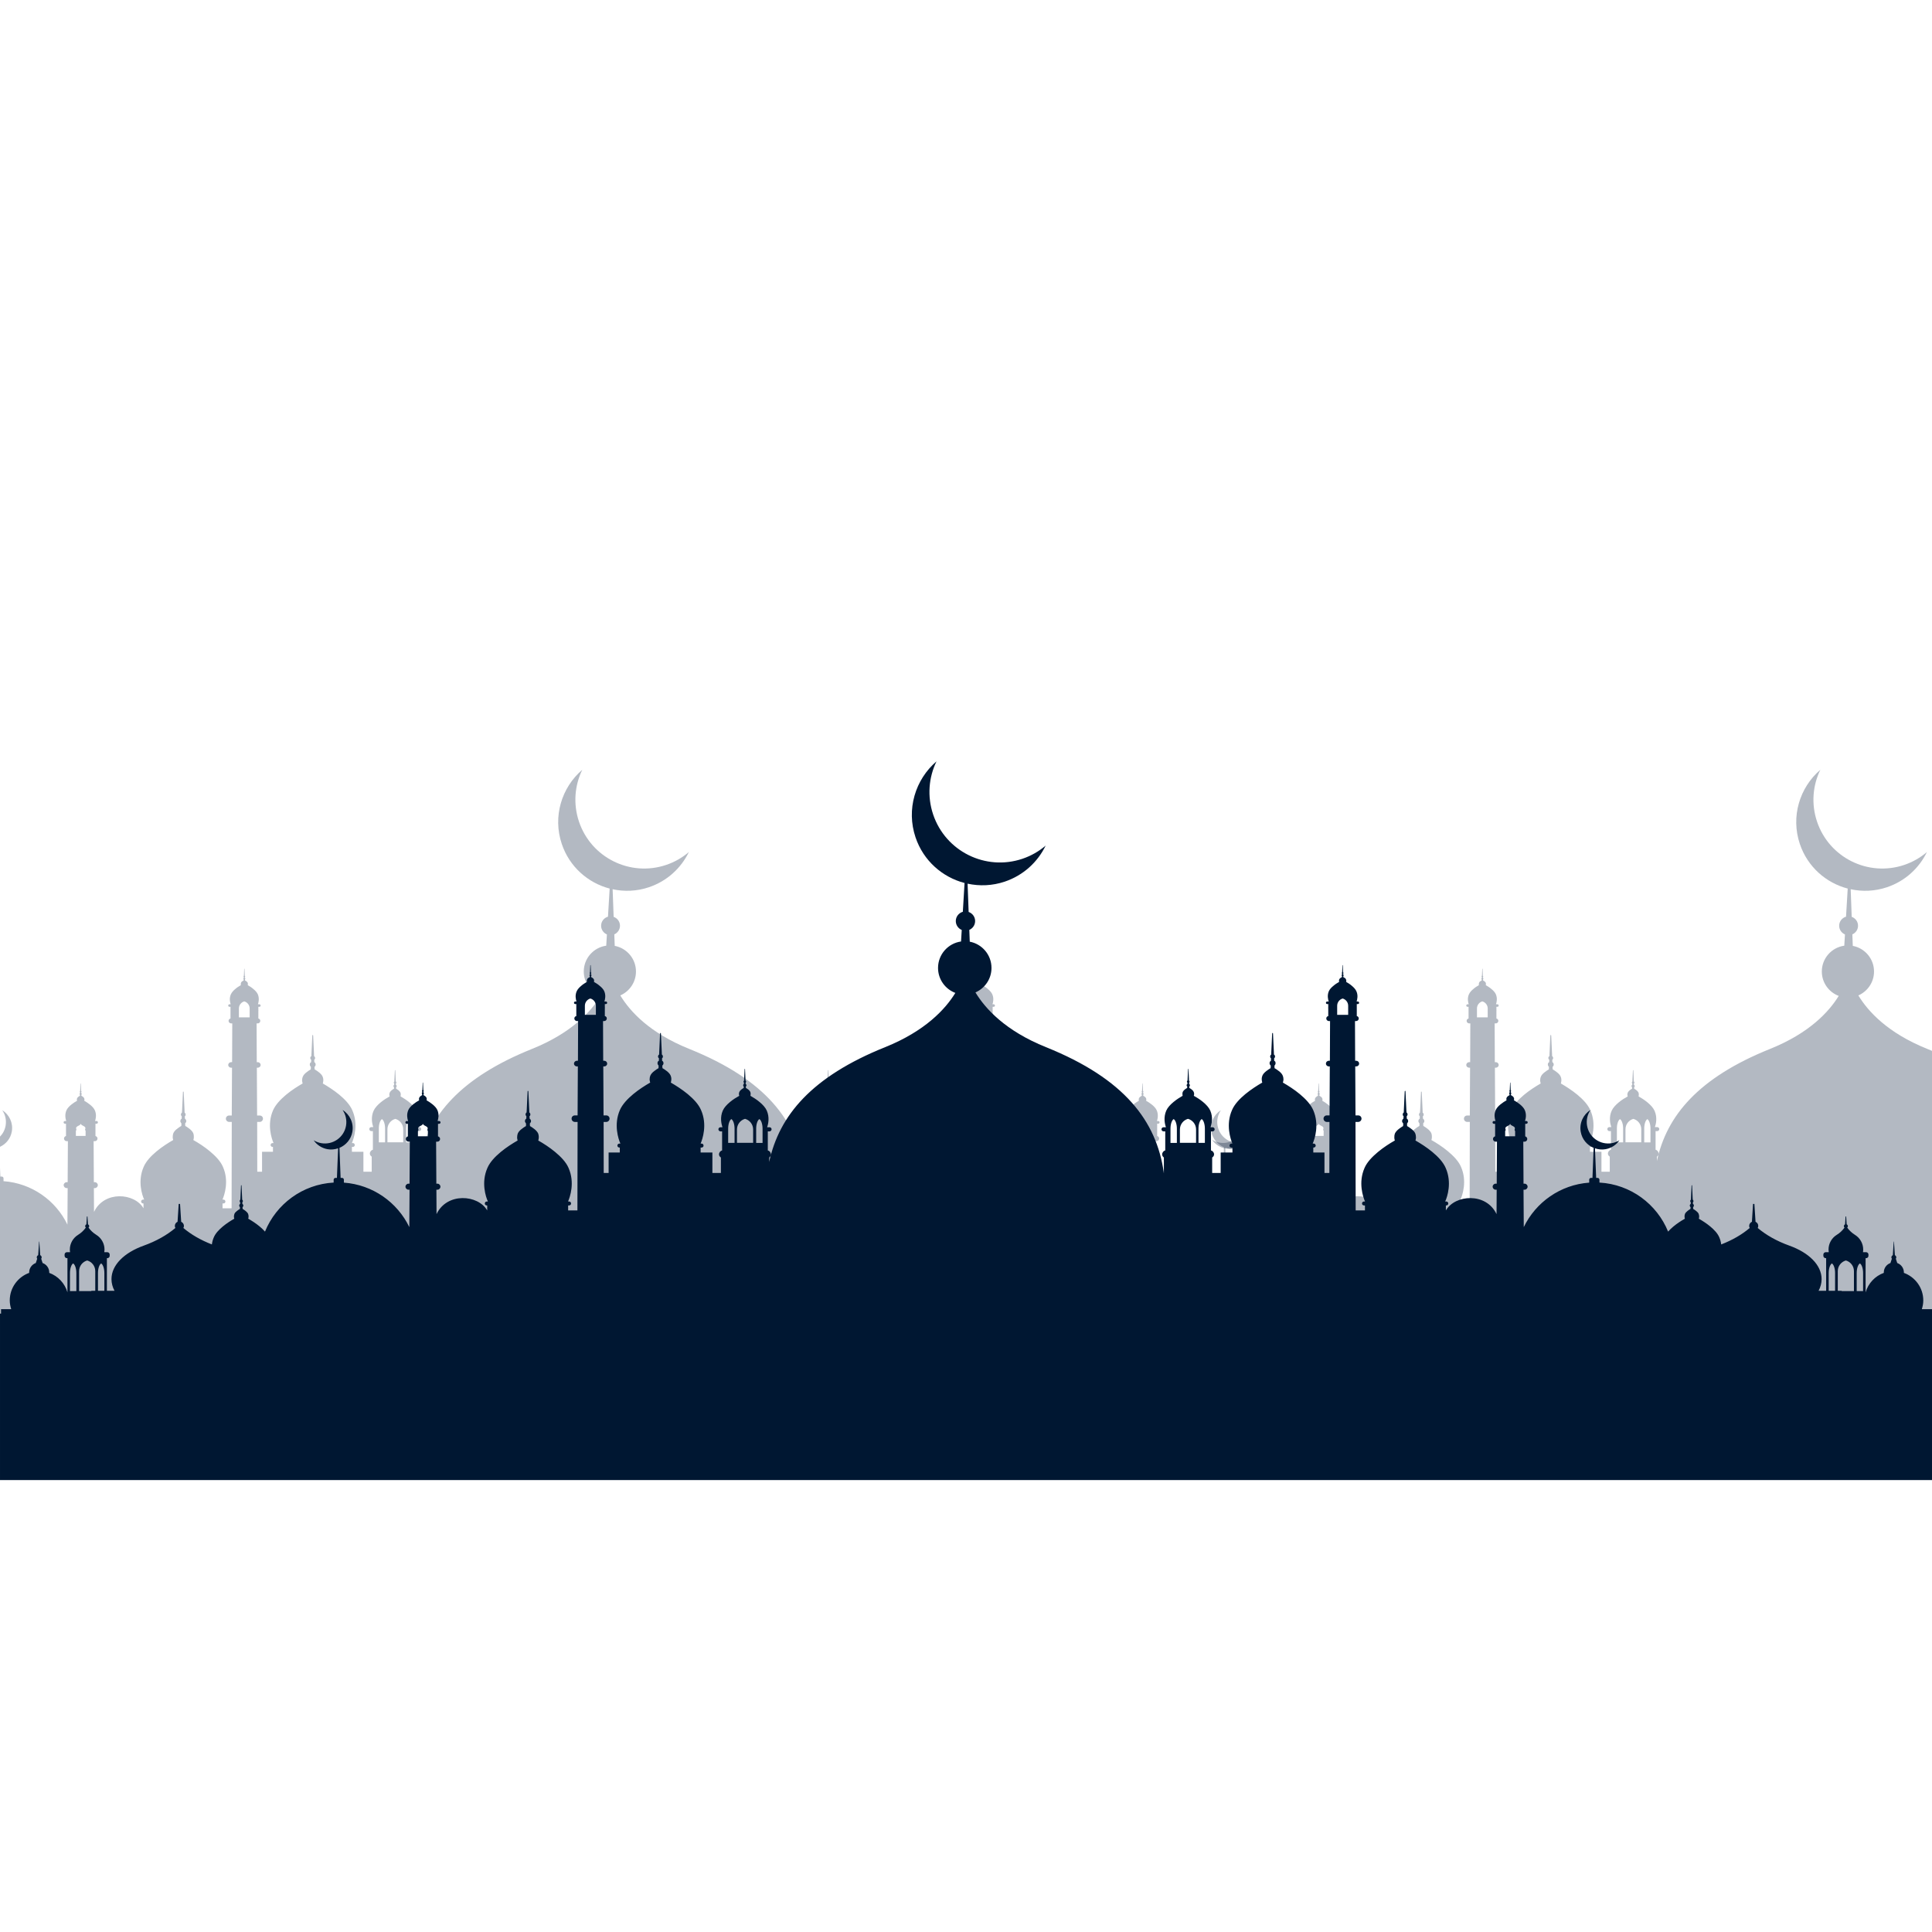 <?xml version="1.0" encoding="utf-8"?>
<!-- Generator: Adobe Illustrator 16.0.0, SVG Export Plug-In . SVG Version: 6.00 Build 0)  -->
<!DOCTYPE svg PUBLIC "-//W3C//DTD SVG 1.1//EN" "http://www.w3.org/Graphics/SVG/1.1/DTD/svg11.dtd">
<svg version="1.1" id="Layer_1" xmlns="http://www.w3.org/2000/svg" xmlns:xlink="http://www.w3.org/1999/xlink" x="0px" y="0px"
	 width="1024px" height="1024.001px" viewBox="0 0 1024 1024.001" enable-background="new 0 0 1024 1024.001" xml:space="preserve">
<rect x="0" fill="#FFFFFF" width="1024" height="1024.001"/>
<g>
	<rect y="1024.001" fill="#0F0F0F" width="1024" height="74.725"/>
	<g>
		<g>
			<path fill="#FFFFFF" d="M303.33,1048.044h4.639c3.648,0,6.656,0.961,9.018,2.881c2.38,1.9,3.567,4.641,3.567,8.209
				c0,3.676-1.177,6.479-3.541,8.422c-2.354,1.945-5.401,2.916-9.129,2.916h-4.554V1048.044z M306.129,1067.921h0.975
				c1.456,0,2.82-0.15,4.113-0.441c1.284-0.283,2.414-0.775,3.377-1.459c0.963-0.68,1.732-1.576,2.303-2.674
				c0.578-1.104,0.863-2.469,0.863-4.094c0-1.602-0.285-2.967-0.85-4.119c-0.563-1.139-1.352-2.027-2.364-2.67
				c-1.013-0.645-2.126-1.123-3.351-1.424c-1.219-0.293-2.575-0.451-4.092-0.451h-0.975V1067.921z"/>
			<path fill="#FFFFFF" d="M324.661,1063.957c0.037,1.242,0.438,2.326,1.19,3.246c0.775,0.908,1.772,1.363,3.002,1.363
				c0.977,0,1.773-0.215,2.4-0.666c0.623-0.447,1.22-1.129,1.772-2.041l2.259,1.283c-0.654,1.189-1.549,2.117-2.693,2.793
				c-1.137,0.67-2.396,1.02-3.766,1.02c-2.078,0-3.747-0.697-4.993-2.082c-1.235-1.416-1.847-3.154-1.847-5.238
				c0-2.195,0.583-4.012,1.754-5.426c1.153-1.385,2.823-2.078,5.029-2.078c2.143,0,3.757,0.693,4.852,2.078
				c1.109,1.389,1.664,3.162,1.664,5.336v0.412H324.661z M332.609,1061.931c-0.162-1.07-0.563-1.926-1.234-2.543
				c-0.67-0.619-1.532-0.947-2.605-0.947c-0.516,0-0.996,0.09-1.441,0.264c-0.451,0.162-0.841,0.414-1.199,0.721
				c-0.336,0.326-0.625,0.707-0.854,1.127c-0.23,0.424-0.381,0.895-0.46,1.379H332.609z"/>
			<path fill="#FFFFFF" d="M343.17,1059.742c-0.404-0.82-0.992-1.225-1.781-1.225c-0.372,0-0.715,0.127-1.015,0.396
				c-0.3,0.266-0.444,0.602-0.444,0.971c0,0.359,0.111,0.658,0.343,0.898c0.228,0.252,0.538,0.486,0.931,0.709
				c0.262,0.113,0.46,0.213,0.6,0.273c0.135,0.074,0.367,0.176,0.686,0.314c0.158,0.076,0.299,0.15,0.42,0.182
				c0.112,0.043,0.203,0.068,0.262,0.121c0.991,0.449,1.775,0.984,2.353,1.574c0.575,0.6,0.86,1.389,0.86,2.387
				c0,1.311-0.475,2.406-1.428,3.297c-0.932,0.879-2.047,1.314-3.365,1.314c-0.531,0-1.051-0.078-1.541-0.227
				c-0.5-0.148-0.965-0.359-1.387-0.629c-0.427-0.277-0.799-0.59-1.135-0.979c-0.323-0.387-0.58-0.822-0.75-1.303l2.291-1.031
				c0.647,1.186,1.494,1.779,2.521,1.779c0.422,0,0.808-0.109,1.166-0.334c0.355-0.227,0.615-0.52,0.788-0.873
				c0.168-0.348,0.202-0.717,0.103-1.125c-0.099-0.408-0.412-0.799-0.924-1.146l-2.621-1.4c-0.458-0.236-0.848-0.463-1.188-0.707
				c-0.336-0.246-0.616-0.504-0.832-0.766c-0.219-0.273-0.382-0.564-0.487-0.893c-0.108-0.324-0.167-0.705-0.167-1.152
				c0-1.127,0.394-2.068,1.194-2.852c0.786-0.795,1.764-1.188,2.914-1.188c1.741,0,3.013,0.816,3.808,2.439L343.17,1059.742z"/>
			<path fill="#FFFFFF" d="M352.783,1050.179c0,0.5-0.18,0.922-0.539,1.289c-0.355,0.352-0.793,0.514-1.308,0.514
				c-0.52,0-0.95-0.162-1.309-0.514c-0.356-0.367-0.536-0.789-0.536-1.289c0-0.514,0.18-0.951,0.536-1.332
				c0.358-0.369,0.789-0.539,1.309-0.539c0.515,0,0.952,0.17,1.308,0.539C352.604,1049.228,352.783,1049.666,352.783,1050.179z
				 M352.271,1070.472h-2.68v-13.928h2.68V1070.472z"/>
			<path fill="#FFFFFF" d="M369.596,1070.21c0,2.617-0.504,4.639-1.494,6.092c-0.984,1.434-2.76,2.143-5.293,2.143
				c-1.96,0-3.57-0.564-4.82-1.699c-1.229-1.129-1.87-2.664-1.904-4.605h2.673c0,1.244,0.39,2.205,1.149,2.898
				c0.76,0.691,1.769,1.027,3.023,1.027c1.524,0,2.57-0.449,3.137-1.34c0.561-0.896,0.844-2.158,0.844-3.771v-2.656h-0.054
				c-0.56,0.836-1.245,1.486-2.068,1.951c-0.825,0.471-1.716,0.705-2.663,0.705c-2.066,0-3.691-0.725-4.883-2.176
				c-1.188-1.453-1.783-3.24-1.783-5.357c0-2.012,0.604-3.715,1.813-5.121c1.217-1.443,2.787-2.17,4.73-2.17
				c2.047,0,3.662,0.936,4.854,2.801h0.054v-2.387h2.686V1070.21z M362.541,1068.566c1.405,0,2.507-0.477,3.299-1.459
				c0.816-0.982,1.219-2.191,1.219-3.6c0-1.381-0.402-2.568-1.219-3.543c-0.792-0.967-1.894-1.447-3.299-1.447
				c-1.33,0-2.398,0.486-3.217,1.484c-0.787,0.973-1.189,2.133-1.189,3.506c0,1.408,0.402,2.609,1.189,3.572
				C360.143,1068.072,361.211,1068.566,362.541,1068.566z"/>
			<path fill="#FFFFFF" d="M375.758,1058.417h0.048c0.401-0.729,0.981-1.301,1.733-1.691c0.748-0.398,1.578-0.596,2.468-0.596
				c0.911,0,1.683,0.143,2.321,0.414c0.639,0.279,1.145,0.676,1.535,1.191c0.385,0.518,0.662,1.154,0.825,1.887
				c0.177,0.75,0.253,1.592,0.253,2.551v8.299h-2.67v-7.971c0-1.377-0.205-2.369-0.6-3.008c-0.396-0.656-1.219-0.977-2.467-0.977
				c-0.463,0-0.846,0.041-1.165,0.127c-0.319,0.09-0.591,0.223-0.831,0.383c-0.238,0.174-0.433,0.377-0.598,0.58
				c-0.152,0.219-0.307,0.459-0.439,0.723c-0.061,0.133-0.121,0.311-0.166,0.531c-0.05,0.211-0.091,0.441-0.131,0.676
				c-0.041,0.223-0.078,0.447-0.096,0.678c-0.014,0.236-0.021,0.408-0.021,0.551v1.314v6.393h-2.684v-13.928h2.684V1058.417z"/>
			<path fill="#FFFFFF" d="M397.025,1044.644h2.678v14.223h0.057c1.235-1.822,2.849-2.736,4.855-2.736
				c1.945,0,3.518,0.727,4.732,2.17c1.207,1.406,1.814,3.109,1.814,5.121c0,2.117-0.607,3.904-1.786,5.357
				c-1.198,1.451-2.815,2.176-4.878,2.176c-0.949,0-1.842-0.234-2.669-0.705c-0.821-0.465-1.511-1.115-2.069-1.951h-0.057v2.174
				h-2.678V1044.644z M403.954,1068.566c1.417,0,2.516-0.477,3.313-1.459c0.812-0.982,1.21-2.191,1.21-3.6
				c0-1.381-0.398-2.568-1.21-3.543c-0.797-0.967-1.896-1.447-3.313-1.447c-1.328,0-2.397,0.486-3.211,1.484
				c-0.796,0.973-1.188,2.133-1.188,3.506c0,1.408,0.393,2.609,1.188,3.572C401.557,1068.072,402.626,1068.566,403.954,1068.566z"/>
			<path fill="#FFFFFF" d="M411.547,1056.544h3.123l4.699,8.844l4.371-8.844h3.012l-11.277,21.9h-3.037l5.477-10.355
				L411.547,1056.544z"/>
			<path fill="#FFFFFF" d="M440.261,1064.843l-2.56,5.629h-3.008l10.715-23.387l10.706,23.387h-3l-2.554-5.629H440.261z
				 M445.408,1053.218l-3.995,9.072h7.979L445.408,1053.218z"/>
			<path fill="#FFFFFF" d="M460.494,1070.472h-2.676v-25.828h2.676V1070.472z"/>
			<path fill="#FFFFFF" d="M467.1,1070.472h-2.678v-25.828h2.678V1070.472z"/>
			<path fill="#FFFFFF" d="M477.273,1059.826v2.227h-6.516v-2.227H477.273z"/>
			<path fill="#FFFFFF" d="M487.678,1047.355c-0.828-0.377-1.42-0.564-1.774-0.564c-0.58,0-0.993,0.174-1.247,0.545
				c-0.262,0.367-0.439,0.814-0.539,1.357c-0.058,0.393-0.088,0.707-0.11,0.936c-0.005,0.234-0.005,0.543-0.005,0.945v5.971h3.676
				v2.498h-3.676v11.43h-2.688v-11.43H480.1v-2.498h1.215v-6.777c0-3.652,1.502-5.482,4.504-5.482c0.652,0,1.273,0.129,1.859,0.359
				V1047.355z"/>
			<path fill="#FFFFFF" d="M491.816,1058.802h0.09c0.34-0.826,0.826-1.484,1.492-1.955c0.66-0.475,1.432-0.717,2.322-0.717
				c0.741,0,1.463,0.227,2.211,0.688l-1.225,2.436c-0.439-0.387-0.986-0.561-1.637-0.561c-1.381,0-2.285,0.555-2.742,1.664
				c-0.199,0.516-0.338,1.027-0.404,1.531c-0.063,0.498-0.107,1.092-0.107,1.746v6.838h-2.668v-13.928h2.668V1058.802z"/>
			<path fill="#FFFFFF" d="M501.023,1063.957c0.032,1.242,0.434,2.326,1.193,3.246c0.769,0.908,1.762,1.363,2.996,1.363
				c0.961,0,1.775-0.215,2.396-0.666c0.625-0.447,1.217-1.129,1.766-2.041l2.259,1.283c-0.647,1.189-1.544,2.117-2.685,2.793
				c-1.14,0.67-2.399,1.02-3.768,1.02c-2.074,0-3.746-0.697-4.988-2.082c-1.234-1.416-1.85-3.154-1.85-5.238
				c0-2.195,0.586-4.012,1.752-5.426c1.15-1.385,2.822-2.078,5.028-2.078c2.142,0,3.763,0.693,4.86,2.078
				c1.101,1.389,1.649,3.162,1.649,5.336v0.412H501.023z M508.965,1061.931c-0.162-1.07-0.572-1.926-1.234-2.543
				c-0.663-0.619-1.529-0.947-2.606-0.947c-0.517,0-0.993,0.09-1.444,0.264c-0.439,0.162-0.844,0.414-1.181,0.721
				c-0.354,0.326-0.642,0.707-0.879,1.127c-0.222,0.424-0.374,0.895-0.448,1.379H508.965z"/>
			<path fill="#FFFFFF" d="M515.551,1063.957c0.033,1.242,0.428,2.326,1.182,3.246c0.766,0.908,1.775,1.363,3.002,1.363
				c0.975,0,1.775-0.215,2.393-0.666c0.631-0.447,1.215-1.129,1.777-2.041l2.254,1.283c-0.643,1.189-1.535,2.117-2.689,2.793
				c-1.146,0.67-2.395,1.02-3.766,1.02c-2.09,0-3.748-0.697-5.006-2.082c-1.221-1.416-1.833-3.154-1.833-5.238
				c0-2.195,0.579-4.012,1.758-5.426c1.145-1.385,2.826-2.078,5.025-2.078c2.133,0,3.756,0.693,4.842,2.078
				c1.121,1.389,1.668,3.162,1.668,5.336v0.412H515.551z M523.489,1061.931c-0.156-1.07-0.576-1.926-1.248-2.543
				c-0.658-0.619-1.521-0.947-2.592-0.947c-0.523,0-0.996,0.09-1.449,0.264c-0.443,0.162-0.834,0.414-1.182,0.721
				c-0.354,0.326-0.646,0.707-0.863,1.127c-0.232,0.424-0.387,0.895-0.467,1.379H523.489z"/>
			<path fill="#FFFFFF" d="M534.825,1059.826v2.227h-6.523v-2.227H534.825z"/>
			<path fill="#FFFFFF" d="M548.717,1068.298h-0.063c-0.553,0.836-1.244,1.486-2.066,1.951c-0.826,0.471-1.717,0.705-2.66,0.705
				c-2.068,0-3.693-0.725-4.877-2.176c-1.193-1.453-1.799-3.24-1.799-5.357c0-2.012,0.609-3.715,1.822-5.121
				c1.213-1.443,2.785-2.17,4.732-2.17c2.002,0,3.619,0.914,4.848,2.736h0.063v-14.223h2.672v25.828h-2.672V1068.298z
				 M544.342,1068.566c1.404,0,2.514-0.477,3.299-1.459c0.814-0.982,1.227-2.191,1.227-3.6c0-1.381-0.412-2.568-1.227-3.543
				c-0.785-0.967-1.895-1.447-3.299-1.447c-1.332,0-2.402,0.486-3.213,1.484c-0.793,0.973-1.189,2.133-1.189,3.506
				c0,1.408,0.396,2.609,1.189,3.572C541.94,1068.072,543.01,1068.566,544.342,1068.566z"/>
			<path fill="#FFFFFF" d="M555.768,1058.273c1.451-1.426,3.217-2.143,5.305-2.143c2.08,0,3.832,0.717,5.25,2.143
				c1.455,1.418,2.174,3.197,2.174,5.271c0,2.076-0.719,3.83-2.174,5.275c-1.418,1.418-3.17,2.135-5.25,2.135
				c-2.088,0-3.854-0.717-5.305-2.135c-1.43-1.445-2.145-3.199-2.145-5.275C553.624,1061.47,554.338,1059.691,555.768,1058.273z
				 M556.299,1063.544c0,1.281,0.48,2.424,1.412,3.406c0.906,0.971,2.035,1.439,3.361,1.439c1.299,0,2.428-0.469,3.354-1.439
				c0.936-0.982,1.398-2.125,1.398-3.406c0-1.313-0.463-2.463-1.398-3.426c-0.926-0.955-2.055-1.426-3.354-1.426
				c-1.326,0-2.455,0.471-3.361,1.426C556.78,1061.082,556.299,1062.232,556.299,1063.544z"/>
			<path fill="#FFFFFF" d="M575.709,1065.423l4.094-9.646l4.082,9.646l4.055-8.879h3.023l-7.078,14.41l-4.082-9.313l-4.094,9.313
				l-7.084-14.41h3.033L575.709,1065.423z"/>
			<path fill="#FFFFFF" d="M594.991,1058.417h0.057c0.395-0.729,0.969-1.301,1.721-1.691c0.758-0.398,1.582-0.596,2.469-0.596
				c0.916,0,1.697,0.143,2.328,0.414c0.633,0.279,1.141,0.676,1.533,1.191c0.385,0.518,0.662,1.154,0.822,1.887
				c0.172,0.75,0.256,1.592,0.256,2.551v8.299h-2.678v-7.971c0-1.377-0.182-2.369-0.592-3.008c-0.396-0.656-1.213-0.977-2.477-0.977
				c-0.447,0-0.834,0.041-1.158,0.127c-0.309,0.09-0.592,0.223-0.832,0.383c-0.236,0.174-0.436,0.377-0.592,0.58
				c-0.164,0.219-0.313,0.459-0.441,0.723c-0.059,0.133-0.119,0.311-0.168,0.531c-0.053,0.211-0.102,0.441-0.133,0.676
				c-0.043,0.223-0.063,0.447-0.098,0.678c-0.006,0.236-0.018,0.408-0.018,0.551v1.314v6.393h-2.68v-13.928h2.68V1058.417z"/>
			<path fill="#FFFFFF" d="M610.668,1070.472h-2.684v-25.828h2.684V1070.472z"/>
			<path fill="#FFFFFF" d="M615.368,1058.273c1.436-1.426,3.211-2.143,5.301-2.143c2.08,0,3.826,0.717,5.27,2.143
				c1.441,1.418,2.158,3.197,2.158,5.271c0,2.076-0.717,3.83-2.158,5.275c-1.443,1.418-3.189,2.135-5.27,2.135
				c-2.09,0-3.865-0.717-5.301-2.135c-1.438-1.445-2.146-3.199-2.146-5.275C613.221,1061.47,613.93,1059.691,615.368,1058.273z
				 M615.905,1063.544c0,1.281,0.469,2.424,1.395,3.406c0.912,0.971,2.037,1.439,3.369,1.439c1.301,0,2.426-0.469,3.365-1.439
				c0.924-0.982,1.389-2.125,1.389-3.406c0-1.313-0.465-2.463-1.389-3.426c-0.939-0.955-2.064-1.426-3.365-1.426
				c-1.332,0-2.457,0.471-3.369,1.426C616.374,1061.082,615.905,1062.232,615.905,1063.544z"/>
			<path fill="#FFFFFF" d="M643.608,1070.472h-2.684v-2.174h-0.055c-1.191,1.762-2.773,2.656-4.736,2.656
				c-2.041,0-3.668-0.725-4.879-2.176c-1.189-1.453-1.785-3.24-1.785-5.357c0-2.012,0.6-3.715,1.818-5.121
				c1.207-1.443,2.797-2.17,4.752-2.17c1.992,0,3.6,0.914,4.83,2.736h0.055v-2.322h2.684V1070.472z M636.551,1068.566
				c1.42,0,2.506-0.477,3.305-1.459c0.811-0.982,1.219-2.191,1.219-3.6c0-1.381-0.408-2.568-1.219-3.543
				c-0.799-0.967-1.885-1.447-3.305-1.447c-1.326,0-2.4,0.486-3.207,1.484c-0.797,0.973-1.201,2.133-1.201,3.506
				c0,1.408,0.404,2.609,1.201,3.572C634.151,1068.072,635.225,1068.566,636.551,1068.566z"/>
			<path fill="#FFFFFF" d="M657.465,1068.298h-0.051c-0.561,0.836-1.26,1.486-2.07,1.951c-0.824,0.471-1.709,0.705-2.662,0.705
				c-2.068,0-3.697-0.725-4.889-2.176c-1.186-1.453-1.783-3.24-1.783-5.357c0-2.012,0.617-3.715,1.818-5.121
				c1.211-1.443,2.785-2.17,4.738-2.17c2,0,3.605,0.914,4.848,2.736h0.051v-14.223h2.684v25.828h-2.684V1068.298z M653.096,1068.566
				c1.404,0,2.5-0.477,3.295-1.459c0.814-0.982,1.223-2.191,1.223-3.6c0-1.381-0.408-2.568-1.223-3.543
				c-0.795-0.967-1.891-1.447-3.295-1.447c-1.332,0-2.404,0.486-3.213,1.484c-0.793,0.973-1.193,2.133-1.193,3.506
				c0,1.408,0.4,2.609,1.193,3.572C650.692,1068.072,651.764,1068.566,653.096,1068.566z"/>
			<path fill="#FFFFFF" d="M667.825,1069.222c0,0.477-0.166,0.877-0.492,1.215c-0.35,0.342-0.762,0.518-1.238,0.518
				s-0.883-0.176-1.207-0.518c-0.346-0.338-0.514-0.738-0.514-1.215c0-0.455,0.168-0.861,0.514-1.205
				c0.324-0.344,0.73-0.514,1.207-0.514s0.889,0.17,1.238,0.514C667.659,1068.361,667.825,1068.767,667.825,1069.222z"/>
			<path fill="#FFFFFF" d="M682.461,1060.501c-1.107-1.248-2.443-1.873-3.979-1.873c-1.297,0-2.404,0.49-3.309,1.459
				c-0.9,0.984-1.328,2.143-1.328,3.42c0,1.453,0.428,2.633,1.328,3.539c0.934,0.941,2.096,1.404,3.475,1.404
				c1.43,0,2.705-0.633,3.813-1.844v3.418c-1.15,0.613-2.428,0.93-3.836,0.93c-2.064,0-3.834-0.717-5.303-2.123
				c-1.445-1.379-2.16-3.113-2.16-5.197c0-2.143,0.715-3.943,2.16-5.361c1.453-1.426,3.271-2.143,5.449-2.143
				c1.438,0,2.662,0.309,3.689,0.914V1060.501z"/>
			<path fill="#FFFFFF" d="M686.241,1058.273c1.451-1.426,3.219-2.143,5.297-2.143c2.082,0,3.848,0.717,5.262,2.143
				c1.459,1.418,2.174,3.197,2.174,5.271c0,2.076-0.715,3.83-2.174,5.275c-1.414,1.418-3.18,2.135-5.262,2.135
				c-2.078,0-3.846-0.717-5.297-2.135c-1.428-1.445-2.145-3.199-2.145-5.275C684.096,1061.47,684.813,1059.691,686.241,1058.273z
				 M686.78,1063.544c0,1.281,0.469,2.424,1.4,3.406c0.898,0.971,2.035,1.439,3.357,1.439c1.307,0,2.436-0.469,3.361-1.439
				c0.936-0.982,1.398-2.125,1.398-3.406c0-1.313-0.463-2.463-1.398-3.426c-0.926-0.955-2.055-1.426-3.361-1.426
				c-1.322,0-2.459,0.471-3.357,1.426C687.249,1061.082,686.78,1062.232,686.78,1063.544z"/>
			<path fill="#FFFFFF" d="M704.008,1058.3h0.059c0.395-0.637,0.912-1.152,1.59-1.559c0.666-0.414,1.363-0.611,2.09-0.611
				c1.736,0,3.07,0.82,4.027,2.473c0.432-0.754,1.037-1.359,1.803-1.811c0.756-0.443,1.594-0.662,2.473-0.662
				c3.086,0,4.617,2.004,4.617,6.004v8.338h-2.672v-7.889c0-0.352-0.012-0.707-0.055-1.047c-0.02-0.359-0.086-0.695-0.156-1.012
				c-0.086-0.338-0.197-0.641-0.357-0.918c-0.162-0.264-0.385-0.525-0.654-0.74c-0.357-0.238-0.818-0.35-1.365-0.35
				c-0.566,0-1.031,0.111-1.426,0.35c-0.389,0.215-0.674,0.492-0.887,0.809c-0.211,0.33-0.377,0.75-0.486,1.242
				c-0.115,0.492-0.195,0.947-0.227,1.344c-0.037,0.391-0.045,0.85-0.045,1.373v6.838h-2.684v-7.381c0-0.473,0-0.861-0.02-1.184
				c-0.027-0.33-0.086-0.721-0.186-1.195c-0.094-0.516-0.221-0.887-0.383-1.137c-0.162-0.275-0.414-0.512-0.738-0.738
				c-0.35-0.213-0.746-0.32-1.223-0.32c-1.369,0-2.254,0.586-2.654,1.773c-0.178,0.57-0.293,1.08-0.354,1.586
				c-0.063,0.484-0.088,1.07-0.088,1.758v6.838h-2.684v-13.928h2.684V1058.3z"/>
		</g>
		<g>
			<g>
				<path fill="#FFFFFF" d="M240.912,1062.253c12.637,0,25.266,0,37.9,0c1.147,0,1.147-1.766,0-1.766c-12.635,0-25.264,0-37.9,0
					C239.77,1060.488,239.77,1062.253,240.912,1062.253L240.912,1062.253z"/>
			</g>
			<g>
				<path fill="#FFFFFF" d="M745.184,1062.253c12.633,0,25.268,0,37.893,0c1.156,0,1.156-1.766,0-1.766c-12.625,0-25.26,0-37.893,0
					C744.038,1060.488,744.038,1062.253,745.184,1062.253L745.184,1062.253z"/>
			</g>
		</g>
	</g>
</g>
<g>
	<g>
		<path opacity="0.3" fill-rule="evenodd" clip-rule="evenodd" fill="#001732" d="M819.354,687.031
			c0-6.594-4.209-12.154-10.061-14.279c0-0.076,0.018-0.148,0.018-0.225c0-2.246-1.434-4.145-3.434-4.873l-0.729-2.227
			c0.137-0.199,0.232-0.43,0.232-0.693c0-0.51-0.313-0.939-0.742-1.141l-0.455-7.01c0-0.031-0.035-0.055-0.061-0.055
			c-0.039,0-0.076,0.023-0.076,0.055l-0.455,7.01c-0.434,0.201-0.748,0.631-0.748,1.141c0,0.264,0.1,0.496,0.244,0.699l-0.732,2.221
			c-2.004,0.729-3.439,2.621-3.439,4.873c0,0.076,0.016,0.148,0.021,0.225c-4.561,1.656-8.086,5.404-9.439,10.086v-17.691h0.273
			c0.664,0,1.199-0.535,1.199-1.203v-0.684c0-0.658-0.535-1.203-1.199-1.203h-1.633c0.076-0.447,0.119-0.889,0.119-1.363
			c0-3.217-1.707-6.043-4.264-7.617c-1.566-0.973-2.924-2.248-4.002-3.736c0.201-0.189,0.326-0.461,0.326-0.756
			c0-0.418-0.252-0.787-0.621-0.941l-0.26-4.07h-0.303l-0.264,4.07c-0.367,0.154-0.617,0.523-0.617,0.941
			c0,0.295,0.119,0.566,0.322,0.756c-1.066,1.494-2.42,2.762-4.008,3.736c-2.553,1.574-4.256,4.4-4.256,7.617
			c0,0.475,0.045,0.916,0.109,1.363h-1.576c-0.666,0-1.207,0.545-1.207,1.203v0.684c0,0.668,0.541,1.203,1.207,1.203h0.232v16.871
			h-3.912c1.014-1.9,1.564-3.932,1.564-6.029c0-7.328-6.678-13.742-16.684-17.324c-6.514-2.34-12.064-5.488-16.387-9.146
			c0.17-0.322,0.279-0.668,0.279-1.059c0-0.955-0.574-1.777-1.406-2.141l-0.594-9.242h-0.693l-0.592,9.242
			c-0.832,0.363-1.416,1.186-1.416,2.141c0,0.391,0.119,0.736,0.283,1.059c-3.959,3.369-8.906,6.25-14.754,8.523
			c-0.148-1.201-0.461-2.455-1.016-3.713c-0.873-2.045-2.645-3.906-4.66-5.59c-1.953-1.623-4.146-3.006-5.918-4.027
			c0.061-0.24,0.18-0.602,0.18-0.961c0-0.48-0.059-1.021-0.268-1.563c-0.242-0.541-0.754-1.082-1.326-1.502
			c-0.51-0.422-1.08-0.781-1.502-1.023l-0.031-0.9c0.123-0.119,0.184-0.18,0.242-0.361c0.121-0.119,0.15-0.301,0.15-0.479
			c0-0.182-0.061-0.363-0.15-0.543c-0.088-0.119-0.18-0.24-0.33-0.301l-0.029-0.842c0.057-0.059,0.148-0.18,0.18-0.24
			c0.092-0.121,0.121-0.24,0.121-0.42c0-0.121-0.061-0.303-0.121-0.42c-0.063-0.121-0.15-0.18-0.238-0.242l-0.063-0.9l-0.301-6.49
			c0-0.119-0.059-0.182-0.117-0.182c-0.092,0.063-0.154,0.121-0.154,0.182l-0.299,6.49l-0.029,0.9
			c-0.123,0.063-0.18,0.121-0.24,0.242c-0.09,0.117-0.123,0.299-0.123,0.42c0,0.18,0,0.299,0.09,0.42
			c0.033,0.061,0.123,0.182,0.213,0.24l-0.063,0.842c-0.117,0.061-0.24,0.182-0.297,0.301c-0.123,0.18-0.184,0.361-0.184,0.543
			c0,0.178,0.061,0.359,0.15,0.479c0.063,0.182,0.152,0.242,0.273,0.361l-0.061,0.9c-0.422,0.242-0.963,0.602-1.504,1.023
			c-0.541,0.42-1.051,0.961-1.322,1.502c-0.211,0.541-0.27,1.082-0.24,1.563c0,0.359,0.092,0.721,0.18,0.961
			c-1.803,1.021-3.965,2.404-5.918,4.027c-1.006,0.842-1.959,1.727-2.77,2.656c-5.814-14.256-19.414-24.473-35.535-25.377v-1.457
			c0-0.525-0.432-0.955-0.955-0.955h-0.744l-0.611-15.324c1.701,0.58,3.545,0.801,5.438,0.467c3.053-0.535,5.586-2.266,7.219-4.627
			c-1.176,0.725-2.494,1.244-3.936,1.496c-6.012,1.055-11.764-2.975-12.814-8.994c-0.52-2.982,0.193-5.887,1.781-8.188
			c-3.717,2.316-5.865,6.732-5.061,11.32c0.678,3.865,3.297,6.885,6.674,8.293l-0.598,15.557h-0.762
			c-0.248,0-0.48,0.096-0.656,0.271c-0.176,0.174-0.271,0.412-0.271,0.656v1.516c-14.947,1.08-27.662,10.17-33.867,23.014
			l-0.127-19.344h0.529c0.867,0,1.584-0.717,1.584-1.57c0-0.855-0.717-1.561-1.584-1.561h-0.529l-0.123-21.74h0.652
			c0.766,0,1.408-0.617,1.408-1.383c0-0.654-0.453-1.207-1.057-1.357v-6.51h0.553c0.402,0,0.727-0.328,0.727-0.729
			c0-0.389-0.324-0.705-0.727-0.705h-0.68c0.402-1.168,0.881-3.404-0.113-5.68c-0.465-1.057-1.418-2.061-2.475-2.941
			c-1.045-0.854-2.199-1.584-3.143-2.111c0.051-0.15,0.1-0.326,0.1-0.541c0.014-0.264-0.012-0.541-0.15-0.814
			c-0.113-0.303-0.389-0.58-0.691-0.807c-0.262-0.213-0.564-0.389-0.791-0.514l-0.025-0.492c0.051-0.049,0.113-0.113,0.139-0.176
			c0.051-0.086,0.076-0.174,0.076-0.262c0-0.104-0.025-0.215-0.088-0.289c-0.025-0.076-0.102-0.127-0.164-0.178l-0.012-0.426
			c0.023-0.039,0.074-0.088,0.1-0.152c0.035-0.049,0.051-0.125,0.051-0.201c0-0.074-0.016-0.162-0.063-0.225
			c-0.027-0.051-0.076-0.102-0.139-0.152l-0.014-0.453l-0.15-3.441c-0.012-0.051-0.037-0.076-0.088-0.076s-0.076,0.037-0.076,0.076
			l-0.15,3.441l-0.023,0.453c-0.051,0.051-0.102,0.102-0.127,0.152c-0.051,0.063-0.076,0.15-0.076,0.225
			c0,0.076,0.025,0.152,0.063,0.201c0.027,0.064,0.064,0.113,0.115,0.152l-0.025,0.426c-0.076,0.051-0.127,0.102-0.178,0.178
			c-0.049,0.074-0.074,0.186-0.074,0.289c0,0.088,0.025,0.176,0.074,0.262c0.025,0.063,0.076,0.127,0.127,0.176l-0.012,0.492
			c-0.215,0.125-0.518,0.301-0.791,0.514c-0.305,0.227-0.58,0.504-0.705,0.807c-0.127,0.273-0.15,0.551-0.139,0.814
			c0.012,0.215,0.051,0.391,0.088,0.541c-0.93,0.527-2.086,1.258-3.117,2.111c-1.082,0.881-2.01,1.885-2.488,2.941
			c-1.006,2.275-0.502,4.512-0.111,5.68h-0.816c-0.381,0-0.705,0.316-0.705,0.705c0,0.4,0.324,0.729,0.705,0.729h0.602v6.51
			c-0.615,0.139-1.08,0.691-1.08,1.357c0,0.766,0.627,1.383,1.383,1.383h0.678l-0.127,21.74h-0.551
			c-0.857,0-1.559,0.705-1.559,1.561c0,0.854,0.701,1.57,1.559,1.57h0.525l-0.07,12.633c-5.389-11.361-21.471-10.143-26.227-1.916
			v-2.58h0.221c0.578,0,1.021-0.445,1.021-0.979c0-0.621-0.443-1.066-1.021-1.066h-0.574c1.064-2.313,3.598-9.783,0.262-17.344
			c-1.289-3.025-3.91-5.781-6.893-8.27c-2.893-2.404-6.137-4.447-8.76-5.961c0.09-0.355,0.266-0.891,0.266-1.422
			c0-0.713-0.088-1.512-0.396-2.313c-0.359-0.801-1.115-1.602-1.961-2.223c-0.754-0.623-1.598-1.158-2.223-1.514l-0.045-1.332
			c0.182-0.178,0.27-0.268,0.357-0.535c0.18-0.178,0.223-0.445,0.223-0.709c0-0.27-0.09-0.537-0.223-0.803
			c-0.131-0.178-0.268-0.357-0.488-0.445l-0.045-1.246c0.086-0.088,0.221-0.266,0.266-0.355c0.137-0.178,0.18-0.355,0.18-0.621
			c0-0.178-0.088-0.447-0.18-0.623c-0.09-0.178-0.221-0.266-0.354-0.355l-0.09-1.334l-0.445-9.605c0-0.178-0.088-0.268-0.176-0.268
			c-0.135,0.09-0.227,0.178-0.227,0.268l-0.443,9.605l-0.043,1.334c-0.182,0.09-0.266,0.178-0.355,0.355
			c-0.135,0.176-0.18,0.445-0.18,0.623c0,0.266,0,0.443,0.133,0.621c0.047,0.09,0.18,0.268,0.313,0.355l-0.092,1.246
			c-0.174,0.088-0.354,0.268-0.441,0.445c-0.178,0.266-0.268,0.533-0.268,0.803c0,0.264,0.09,0.531,0.223,0.709
			c0.09,0.268,0.225,0.357,0.402,0.535l-0.09,1.332c-0.623,0.355-1.422,0.891-2.223,1.514c-0.801,0.621-1.557,1.422-1.959,2.223
			c-0.313,0.801-0.398,1.6-0.357,2.313c0,0.531,0.137,1.066,0.27,1.422c-2.67,1.514-5.871,3.557-8.758,5.961
			c-2.98,2.488-5.65,5.244-6.941,8.27c-3.334,7.561-0.756,15.031,0.264,17.344h-0.529c-0.58,0-1.025,0.445-1.025,1.066
			c0,0.533,0.445,0.979,1.025,0.979h0.486v2.58h-4.797l-0.092-45.805h1.422c0.936,0,1.689-0.801,1.689-1.689
			c0-0.977-0.754-1.689-1.689-1.689h-1.422l-0.133-25.348h0.49c0.799,0,1.512-0.623,1.512-1.424c0-0.889-0.713-1.512-1.512-1.512
			h-0.539l-0.084-20.544h0.623c0.711,0,1.332-0.622,1.332-1.334c0-0.623-0.447-1.157-1.023-1.244v-6.227h0.535
			c0.398,0,0.668-0.268,0.668-0.624s-0.27-0.711-0.668-0.711h-0.621c0.354-1.068,0.842-3.201-0.133-5.335
			c-0.447-0.979-1.338-1.959-2.314-2.758c-0.98-0.889-2.092-1.513-2.98-2.046c0.045-0.088,0.09-0.267,0.09-0.534
			c0-0.178-0.045-0.442-0.137-0.712c-0.133-0.355-0.354-0.621-0.664-0.8c-0.266-0.177-0.535-0.354-0.76-0.444v-0.533
			c0.049,0,0.092-0.088,0.092-0.179c0.088,0,0.088-0.089,0.088-0.178c0-0.088,0-0.179-0.088-0.267c0-0.089-0.092-0.178-0.176-0.178
			v-0.444c0.084,0,0.084-0.088,0.133-0.088c0.043-0.091,0.043-0.18,0.043-0.27c0,0,0-0.088-0.092-0.178
			c0-0.087-0.041-0.087-0.084-0.087l-0.045-0.445l-0.137-3.291c0,0-0.043-0.089-0.09-0.089c-0.043,0-0.086,0.089-0.086,0.089
			l-0.133,3.291v0.445c-0.045,0-0.135,0-0.135,0.087c-0.043,0.09-0.086,0.178-0.086,0.178c0,0.09,0.043,0.179,0.086,0.27
			c0,0,0.045,0.088,0.09,0.088v0.444c-0.09,0-0.133,0.089-0.176,0.178c-0.049,0.088-0.09,0.179-0.09,0.267
			c0,0.089,0.041,0.178,0.09,0.178c0,0.091,0.086,0.179,0.131,0.179l-0.045,0.533c-0.176,0.09-0.445,0.268-0.711,0.444
			c-0.313,0.179-0.533,0.444-0.711,0.8c-0.09,0.27-0.09,0.534-0.09,0.712c0,0.268,0.045,0.446,0.09,0.534
			c-0.891,0.533-2.002,1.157-2.984,2.046c-1.018,0.799-1.91,1.778-2.353,2.758c-0.93,2.134-0.441,4.267-0.086,5.335h-0.758
			c-0.402,0-0.666,0.354-0.666,0.711s0.264,0.624,0.666,0.624h0.535v1.688c0,0.091,0,0.179-0.049,0.268l0.049,0.177v4.094
			c-0.578,0.087-1.025,0.621-1.025,1.244c0,0.712,0.623,1.334,1.334,1.334h0.625l-0.09,20.544h-0.535
			c-0.799,0-1.51,0.623-1.51,1.512c0,0.801,0.711,1.424,1.51,1.424h0.488l-0.133,25.348h-1.424c-0.928,0-1.689,0.713-1.689,1.689
			c0,0.889,0.762,1.689,1.689,1.689h1.383l-0.047,26.416h-2.535v-10.584h-5.783v-2.578h0.227c0.531,0,1.021-0.447,1.021-0.98
			c0-0.621-0.49-1.066-1.021-1.066h-0.535c1.021-2.313,3.555-9.785,0.266-17.344c-1.33-3.023-3.955-5.781-6.936-8.27
			c-2.893-2.402-6.137-4.449-8.758-5.961c0.131-0.357,0.219-0.889,0.307-1.512c0-0.623-0.088-1.422-0.445-2.223
			c-0.354-0.801-1.109-1.602-1.955-2.225c-0.754-0.623-1.6-1.156-2.223-1.512l-0.045-1.332c0.176-0.18,0.311-0.268,0.402-0.535
			c0.088-0.178,0.178-0.445,0.178-0.713s-0.09-0.533-0.178-0.799c-0.18-0.178-0.313-0.355-0.535-0.445l-0.045-1.244
			c0.133-0.09,0.223-0.268,0.311-0.357c0.09-0.178,0.178-0.355,0.178-0.623c0-0.176-0.088-0.443-0.178-0.623
			c-0.088-0.176-0.266-0.266-0.396-0.354l-0.049-1.334l-0.443-9.605c0-0.18-0.088-0.268-0.221-0.268
			c-0.137,0.088-0.221,0.178-0.221,0.268l-0.447,9.605l-0.043,1.334c-0.137,0.088-0.27,0.178-0.357,0.354
			c-0.135,0.18-0.18,0.447-0.18,0.623c0,0.268,0.045,0.445,0.135,0.623c0.092,0.09,0.18,0.268,0.313,0.357l-0.047,1.244
			c-0.174,0.09-0.355,0.268-0.488,0.445c-0.133,0.266-0.221,0.531-0.221,0.799s0.088,0.535,0.176,0.713
			c0.09,0.268,0.268,0.355,0.447,0.535l-0.088,1.332c-0.623,0.355-1.428,0.889-2.229,1.512s-1.6,1.424-1.953,2.225
			c-0.357,0.801-0.445,1.6-0.402,2.223c0.045,0.623,0.133,1.154,0.264,1.512c-2.619,1.512-5.822,3.559-8.756,5.961
			c-2.982,2.488-5.604,5.246-6.895,8.27c-3.332,7.559-0.756,15.031,0.223,17.344h-0.531c-0.535,0-0.982,0.445-0.982,1.066
			c0,0.533,0.447,0.98,0.982,0.98h0.531v2.578h-6.092v10.584h-4.4v-8.006c0.531-0.355,0.979-0.889,0.979-1.6
			c0-0.979-0.713-1.869-1.602-2.045v-9.875h0.846c0.574,0,1.064-0.531,1.064-1.064c0-0.625-0.49-1.066-1.064-1.066h-1.023
			c0.58-1.781,1.332-5.162-0.182-8.629c-0.711-1.602-2.133-3.115-3.734-4.445c-1.602-1.336-3.334-2.404-4.801-3.203
			c0.092-0.178,0.178-0.535,0.178-0.803c0-0.441,0-0.799-0.223-1.244c-0.225-0.443-0.578-0.889-1.066-1.244
			c-0.4-0.266-0.844-0.623-1.201-0.801v-0.711c0.09-0.09,0.176-0.178,0.176-0.268c0.09-0.09,0.133-0.268,0.133-0.355
			c0-0.178-0.043-0.357-0.133-0.443c-0.086-0.18-0.176-0.268-0.266-0.268v-0.713c0.045,0,0.09-0.088,0.135-0.178
			c0.045-0.088,0.088-0.18,0.088-0.354c0-0.09-0.043-0.18-0.088-0.268c-0.045-0.09-0.135-0.18-0.227-0.268v-0.711l-0.262-5.158
			c0-0.088-0.047-0.18-0.092-0.18c-0.084,0-0.133,0.092-0.133,0.18l-0.223,5.158l-0.043,0.711c-0.092,0.088-0.133,0.178-0.221,0.268
			c-0.045,0.088-0.092,0.178-0.092,0.268c0,0.174,0.047,0.266,0.092,0.354c0.043,0.09,0.088,0.178,0.176,0.178v0.713
			c-0.133,0-0.221,0.088-0.268,0.268c-0.088,0.086-0.178,0.266-0.178,0.443c0,0.088,0.09,0.266,0.133,0.355
			c0.045,0.09,0.137,0.178,0.225,0.268l-0.045,0.711c-0.313,0.178-0.756,0.535-1.201,0.801c-0.441,0.355-0.846,0.801-1.07,1.244
			c-0.172,0.445-0.221,0.891-0.172,1.244c0,0.268,0.041,0.625,0.088,0.803c-1.379,0.799-3.117,1.867-4.713,3.203
			c-1.605,1.33-3.027,2.844-3.74,4.445c-1.512,3.467-0.801,6.848-0.178,8.629h-1.246c-0.574,0-1.064,0.441-1.064,1.066
			c0,0.533,0.49,1.064,1.064,1.064h0.893v9.875c-0.893,0.176-1.6,1.066-1.6,2.045c0,0.711,0.398,1.244,0.889,1.6v8.006h-0.066
			v-0.344c-3.813-26.445-20.154-48.375-60.967-64.775c-20.99-8.44-31.398-19.909-36.494-28.33c4.887-2.135,8.305-7.004,8.305-12.677
			c0-6.759-4.85-12.376-11.256-13.585l-0.227-6.101c1.77-0.771,3.008-2.529,3.008-4.582c0-2.181-1.404-4.017-3.354-4.7
			l-0.543-14.639c6.203,1.332,12.814,1.104,19.252-1.066c9.67-3.265,17.029-10.155,21.154-18.647
			c-3.443,2.948-7.479,5.289-12.031,6.827c-19.064,6.426-39.753-3.825-46.187-22.887c-3.188-9.446-2.299-19.259,1.727-27.542
			c-10.966,9.396-15.756,24.828-10.848,39.362c4.07,12.076,13.879,20.598,25.363,23.6l-0.893,14.903
			c-2.095,0.596-3.64,2.503-3.64,4.789c0,2.078,1.27,3.859,3.074,4.613l-0.359,5.97c-6.726,0.94-11.907,6.699-11.907,13.685
			c0,5.92,3.725,10.956,8.954,12.931c-5.15,8.396-15.562,19.722-36.342,28.076c-38.024,15.281-54.816,35.361-60.013,59.422v-2.309
			c0.489-0.355,0.889-0.889,0.889-1.6c0-0.979-0.708-1.869-1.6-2.045v-9.875h0.892c0.575,0,1.064-0.531,1.064-1.064
			c0-0.625-0.489-1.066-1.064-1.066h-1.245c0.623-1.781,1.333-5.162-0.179-8.629c-0.713-1.602-2.134-3.115-3.739-4.445
			c-1.597-1.336-3.334-2.404-4.713-3.203c0.046-0.178,0.088-0.535,0.088-0.803c0.048-0.354,0-0.799-0.173-1.244
			c-0.224-0.443-0.628-0.889-1.07-1.244c-0.444-0.266-0.889-0.623-1.2-0.801l-0.045-0.711c0.088-0.09,0.179-0.178,0.224-0.268
			c0.043-0.09,0.133-0.268,0.133-0.355c0-0.178-0.09-0.357-0.178-0.443c-0.046-0.18-0.134-0.268-0.267-0.268v-0.713
			c0.088,0,0.133-0.088,0.176-0.178c0.045-0.088,0.091-0.18,0.091-0.354c0-0.09-0.046-0.18-0.091-0.268
			c-0.088-0.09-0.13-0.18-0.221-0.268l-0.043-0.711l-0.224-5.158c0-0.088-0.048-0.18-0.133-0.18c-0.045,0-0.091,0.092-0.091,0.18
			l-0.263,5.158v0.711c-0.091,0.088-0.182,0.178-0.227,0.268c-0.045,0.088-0.088,0.178-0.088,0.268c0,0.174,0.043,0.266,0.088,0.354
			c0.045,0.09,0.091,0.178,0.136,0.178v0.713c-0.091,0-0.181,0.088-0.266,0.268c-0.091,0.086-0.134,0.266-0.134,0.443
			c0,0.088,0.043,0.266,0.134,0.355c0,0.09,0.085,0.178,0.175,0.268v0.711c-0.356,0.178-0.801,0.535-1.2,0.801
			c-0.489,0.355-0.843,0.801-1.067,1.244c-0.223,0.445-0.223,0.803-0.223,1.244c0,0.268,0.087,0.625,0.178,0.803
			c-1.466,0.799-3.198,1.867-4.801,3.203c-1.602,1.33-3.023,2.844-3.733,4.445c-1.515,3.467-0.762,6.848-0.182,8.629h-1.024
			c-0.574,0-1.064,0.441-1.064,1.066c0,0.533,0.49,1.064,1.064,1.064h0.847v9.875c-0.889,0.176-1.603,1.066-1.603,2.045
			c0,0.711,0.447,1.244,0.979,1.6v8.006h-4.401v-10.584h-6.092v-2.578h0.532c0.535,0,0.982-0.447,0.982-0.98
			c0-0.621-0.447-1.066-0.982-1.066h-0.532c0.979-2.313,3.556-9.785,0.224-17.344c-1.291-3.023-3.912-5.781-6.896-8.27
			c-2.933-2.402-6.137-4.449-8.756-5.961c0.131-0.357,0.219-0.889,0.264-1.512c0.043-0.623-0.045-1.422-0.402-2.223
			c-0.354-0.801-1.151-1.602-1.953-2.225c-0.801-0.623-1.604-1.156-2.228-1.512l-0.088-1.332c0.179-0.18,0.357-0.268,0.447-0.535
			c0.088-0.178,0.176-0.445,0.176-0.713s-0.088-0.533-0.221-0.799c-0.133-0.178-0.314-0.355-0.489-0.445l-0.046-1.244
			c0.133-0.09,0.221-0.268,0.312-0.357c0.091-0.178,0.136-0.355,0.136-0.623c0-0.176-0.045-0.443-0.181-0.623
			c-0.088-0.176-0.221-0.266-0.357-0.354l-0.042-1.334l-0.447-9.605c0-0.09-0.085-0.18-0.221-0.268
			c-0.133,0-0.221,0.088-0.221,0.268l-0.444,9.605l-0.049,1.334c-0.13,0.088-0.309,0.178-0.396,0.354
			c-0.091,0.18-0.179,0.447-0.179,0.623c0,0.268,0.088,0.445,0.179,0.623c0.087,0.09,0.178,0.268,0.311,0.357l-0.045,1.244
			c-0.224,0.09-0.356,0.268-0.535,0.445c-0.088,0.266-0.178,0.531-0.178,0.799s0.09,0.535,0.178,0.713
			c0.091,0.268,0.227,0.355,0.402,0.535l-0.046,1.332c-0.622,0.355-1.469,0.889-2.222,1.512c-0.847,0.623-1.603,1.424-1.956,2.225
			c-0.356,0.801-0.444,1.6-0.444,2.223c0.088,0.623,0.176,1.154,0.306,1.512c-2.621,1.512-5.865,3.559-8.758,5.961
			c-2.98,2.488-5.604,5.246-6.936,8.27c-3.289,7.559-0.756,15.031,0.267,17.344h-0.535c-0.532,0-1.022,0.445-1.022,1.066
			c0,0.533,0.49,0.98,1.022,0.98h0.227v2.578h-5.783v10.584h-2.536l-0.046-26.416h1.382c0.929,0,1.689-0.801,1.689-1.689
			c0-0.977-0.761-1.689-1.689-1.689h-1.424l-0.133-25.348h0.489c0.798,0,1.509-0.623,1.509-1.424c0-0.889-0.711-1.512-1.509-1.512
			h-0.535l-0.091-20.544h0.626c0.711,0,1.333-0.622,1.333-1.334c0-0.623-0.447-1.157-1.024-1.244v-4.094l0.048-0.177
			c-0.048-0.089-0.048-0.177-0.048-0.268v-1.688h0.535c0.401,0,0.665-0.268,0.665-0.624s-0.264-0.711-0.665-0.711h-0.759
			c0.356-1.068,0.844-3.201-0.085-5.335c-0.444-0.979-1.336-1.959-2.354-2.758c-0.982-0.889-2.093-1.513-2.984-2.046
			c0.046-0.088,0.091-0.267,0.091-0.534c0-0.178,0-0.442-0.091-0.712c-0.178-0.355-0.398-0.621-0.71-0.8
			c-0.267-0.177-0.535-0.354-0.711-0.444l-0.045-0.533c0.045,0,0.13-0.088,0.13-0.179c0.049,0,0.091-0.089,0.091-0.178
			c0-0.088-0.042-0.179-0.091-0.267c-0.042-0.089-0.085-0.178-0.176-0.178v-0.444c0.046,0,0.091-0.088,0.091-0.088
			c0.043-0.091,0.085-0.18,0.085-0.27c0,0-0.042-0.088-0.085-0.178c0-0.087-0.091-0.087-0.136-0.087v-0.445l-0.133-3.291
			c0,0-0.043-0.089-0.085-0.089c-0.048,0-0.091,0.089-0.091,0.089l-0.136,3.291l-0.045,0.445c-0.043,0-0.085,0-0.085,0.087
			c-0.091,0.09-0.091,0.178-0.091,0.178c0,0.09,0,0.179,0.042,0.27c0.049,0,0.049,0.088,0.134,0.088v0.444
			c-0.085,0-0.176,0.089-0.176,0.178c-0.088,0.088-0.088,0.179-0.088,0.267c0,0.089,0,0.178,0.088,0.178
			c0,0.091,0.042,0.179,0.091,0.179v0.533c-0.224,0.09-0.493,0.268-0.759,0.444c-0.312,0.179-0.532,0.444-0.665,0.8
			c-0.091,0.27-0.136,0.534-0.136,0.712c0,0.268,0.045,0.446,0.09,0.534c-0.889,0.533-2.001,1.157-2.98,2.046
			c-0.977,0.799-1.868,1.778-2.315,2.758c-0.974,2.134-0.486,4.267-0.133,5.335h-0.62c-0.399,0-0.668,0.354-0.668,0.711
			s0.269,0.624,0.668,0.624h0.535v6.227c-0.577,0.087-1.024,0.621-1.024,1.244c0,0.712,0.622,1.334,1.333,1.334h0.622l-0.084,20.544
			h-0.538c-0.799,0-1.512,0.623-1.512,1.512c0,0.801,0.713,1.424,1.512,1.424h0.489l-0.133,25.348h-1.421
			c-0.937,0-1.69,0.713-1.69,1.689c0,0.889,0.754,1.689,1.69,1.689h1.421l-0.091,45.805h-4.798v-2.58h0.487
			c0.58,0,1.024-0.445,1.024-0.979c0-0.621-0.444-1.066-1.024-1.066h-0.529c1.019-2.313,3.598-9.783,0.263-17.344
			c-1.291-3.025-3.96-5.781-6.94-8.27c-2.888-2.404-6.089-4.447-8.758-5.961c0.133-0.355,0.269-0.891,0.269-1.422
			c0.042-0.713-0.045-1.512-0.356-2.313c-0.402-0.801-1.158-1.602-1.959-2.223c-0.801-0.623-1.6-1.158-2.223-1.514l-0.09-1.332
			c0.178-0.178,0.312-0.268,0.401-0.535c0.134-0.178,0.224-0.445,0.224-0.709c0-0.27-0.09-0.537-0.269-0.803
			c-0.088-0.178-0.267-0.357-0.441-0.445l-0.091-1.246c0.133-0.088,0.266-0.266,0.312-0.355c0.133-0.178,0.133-0.355,0.133-0.621
			c0-0.178-0.045-0.447-0.179-0.623c-0.09-0.178-0.175-0.266-0.356-0.355l-0.042-1.334l-0.444-9.605c0-0.09-0.091-0.178-0.227-0.268
			c-0.088,0-0.176,0.09-0.176,0.268l-0.444,9.605l-0.091,1.334c-0.133,0.09-0.263,0.178-0.354,0.355
			c-0.091,0.176-0.179,0.445-0.179,0.623c0,0.266,0.043,0.443,0.179,0.621c0.045,0.09,0.181,0.268,0.266,0.355l-0.045,1.246
			c-0.221,0.088-0.356,0.268-0.487,0.445c-0.133,0.266-0.224,0.533-0.224,0.803c0,0.264,0.043,0.531,0.224,0.709
			c0.088,0.268,0.176,0.357,0.357,0.535l-0.046,1.332c-0.625,0.355-1.469,0.891-2.222,1.514c-0.847,0.621-1.603,1.422-1.962,2.223
			c-0.309,0.801-0.396,1.6-0.396,2.313c0,0.531,0.176,1.066,0.267,1.422c-2.624,1.514-5.868,3.557-8.761,5.961
			c-2.981,2.488-5.603,5.244-6.893,8.27c-3.335,7.561-0.802,15.031,0.263,17.344h-0.574c-0.578,0-1.022,0.445-1.022,1.066
			c0,0.533,0.444,0.979,1.022,0.979h0.221v2.58c-4.756-8.227-20.838-9.445-26.227,1.916l-0.071-12.633h0.526
			c0.856,0,1.558-0.717,1.558-1.57c0-0.855-0.701-1.561-1.558-1.561H49.74l-0.126-21.74h0.678c0.755,0,1.383-0.617,1.383-1.383
			c0-0.666-0.466-1.219-1.08-1.357v-6.51h0.602c0.38,0,0.705-0.328,0.705-0.729c0-0.389-0.325-0.705-0.705-0.705h-0.816
			c0.391-1.168,0.894-3.404-0.112-5.68c-0.479-1.057-1.406-2.061-2.488-2.941c-1.031-0.854-2.188-1.584-3.116-2.111
			c0.037-0.15,0.075-0.326,0.088-0.541c0.011-0.264-0.013-0.541-0.139-0.814c-0.126-0.303-0.401-0.58-0.705-0.807
			c-0.274-0.213-0.577-0.389-0.791-0.514l-0.013-0.492c0.051-0.049,0.102-0.113,0.127-0.176c0.049-0.086,0.075-0.174,0.075-0.262
			c0-0.104-0.026-0.215-0.075-0.289c-0.051-0.076-0.102-0.127-0.177-0.178l-0.025-0.426c0.05-0.039,0.088-0.088,0.114-0.152
			c0.037-0.049,0.063-0.125,0.063-0.201c0-0.074-0.025-0.162-0.076-0.225c-0.025-0.051-0.075-0.102-0.126-0.152l-0.024-0.453
			l-0.15-3.441c0-0.039-0.025-0.076-0.076-0.076s-0.076,0.025-0.088,0.076l-0.15,3.441l-0.014,0.453
			c-0.062,0.051-0.111,0.102-0.139,0.152c-0.047,0.063-0.062,0.15-0.062,0.225c0,0.076,0.015,0.152,0.051,0.201
			c0.024,0.064,0.075,0.113,0.099,0.152l-0.011,0.426c-0.063,0.051-0.139,0.102-0.165,0.178c-0.062,0.074-0.087,0.186-0.087,0.289
			c0,0.088,0.025,0.176,0.076,0.262c0.024,0.063,0.088,0.127,0.139,0.176l-0.026,0.492c-0.226,0.125-0.528,0.301-0.791,0.514
			c-0.303,0.227-0.578,0.504-0.691,0.807c-0.139,0.273-0.164,0.551-0.15,0.814c0,0.215,0.049,0.391,0.1,0.541
			c-0.942,0.527-2.098,1.258-3.143,2.111c-1.057,0.881-2.01,1.885-2.475,2.941c-0.993,2.275-0.515,4.512-0.113,5.68h-0.679
			c-0.402,0-0.728,0.316-0.728,0.705c0,0.4,0.325,0.729,0.728,0.729h0.552v6.51c-0.604,0.15-1.056,0.703-1.056,1.357
			c0,0.766,0.643,1.383,1.407,1.383h0.653l-0.124,21.74h-0.529c-0.867,0-1.583,0.705-1.583,1.561c0,0.854,0.716,1.57,1.583,1.57
			h0.529l-0.127,19.344c-6.205-12.844-18.919-21.934-33.867-23.014v-1.516c0-0.244-0.096-0.482-0.271-0.656
			c-0.176-0.176-0.407-0.271-0.656-0.271H0.181L0,618.89v161.111h823.866v-86.156v-2.305h-5.262
			C819.051,690.105,819.354,688.609,819.354,687.031z M45.367,599.517v2.551h-5.154v-2.551c0,0-0.025-0.201,0.163-0.453
			c0.202-0.252,0.114-0.451,0.038-0.703c-0.577-1.609,2.075-1.531,2.389-2.764c0.301,1.232,2.953,1.154,2.389,2.764
			c-0.102,0.252-0.178,0.451,0.023,0.703S45.367,599.517,45.367,599.517z M126.625,539.214v-4.71c0-1.788,1.208-3.291,2.845-3.752
			c1.646,0.461,2.851,1.964,2.851,3.752v4.603l0.002,0.107H126.625z M204.097,605.462h-3.307v-7.334
			c0-2.379,0.696-4.375,1.645-4.977c0.96,0.602,1.662,2.598,1.662,4.977V605.462z M205.347,605.453v-6.918
			c0-2.625,1.774-4.834,4.178-5.51c2.417,0.676,4.187,2.885,4.187,5.51v6.76l0.003,0.158H205.347z M218.589,605.484h-3.306v-7.355
			c0-2.379,0.696-4.375,1.656-4.977c0.951,0.602,1.649,2.598,1.649,4.977V605.484z M433.03,605.484h-3.307v-7.355
			c0-2.379,0.699-4.375,1.65-4.977c0.959,0.602,1.656,2.598,1.656,4.977V605.484z M442.966,605.453h-8.367l0.004-0.158v-6.76
			c0-2.625,1.77-4.834,4.186-5.51c2.404,0.676,4.178,2.885,4.178,5.51V605.453z M447.522,605.462h-3.307v-7.334
			c0-2.379,0.703-4.375,1.662-4.977c0.949,0.602,1.645,2.598,1.645,4.977V605.462z M521.688,539.214h-5.697l0.002-0.107v-4.603
			c0-1.788,1.205-3.291,2.85-3.752c1.637,0.461,2.846,1.964,2.846,3.752V539.214z M608.1,599.517v2.551h-5.154v-2.551
			c0,0-0.049-0.201,0.152-0.453s0.125-0.451,0.023-0.703c-0.564-1.609,2.088-1.531,2.389-2.764c0.314,1.232,2.967,1.154,2.389,2.764
			c-0.076,0.252-0.164,0.451,0.039,0.703C608.125,599.316,608.1,599.517,608.1,599.517z M773.704,682.017h-3.307v-9.178
			c0-2.379,0.699-4.377,1.65-4.977c0.959,0.6,1.656,2.598,1.656,4.977V682.017z M783.465,682.175h-6.34v-0.158h-2.023v-10.17
			c0-2.625,1.77-4.834,4.186-5.51c2.404,0.676,4.178,2.885,4.178,5.51V682.175z M788.196,682.175h-3.307v-9.336
			c0-2.379,0.703-4.377,1.662-4.977c0.949,0.6,1.645,2.598,1.645,4.977V682.175z"/>
		<path opacity="0.3" fill-rule="evenodd" clip-rule="evenodd" fill="#001732" d="M0,602.436v5.408
			c3.17-1.478,5.608-4.388,6.258-8.089c0.804-4.588-1.345-9.004-5.062-11.32c1.589,2.301,2.302,5.205,1.781,8.188
			C2.58,598.903,1.505,600.895,0,602.436z"/>
	</g>
	<path opacity="0.3" fill-rule="evenodd" clip-rule="evenodd" fill="#001732" d="M1024,556.978
		c-0.841-0.352-1.677-0.704-2.539-1.051c-20.99-8.44-31.398-19.909-36.494-28.33c4.887-2.135,8.305-7.004,8.305-12.677
		c0-6.759-4.85-12.376-11.256-13.585l-0.227-6.101c1.77-0.771,3.008-2.529,3.008-4.582c0-2.181-1.404-4.017-3.354-4.7l-0.543-14.639
		c6.203,1.332,12.814,1.104,19.252-1.066c9.67-3.265,17.029-10.155,21.154-18.647c-3.443,2.948-7.479,5.289-12.031,6.827
		c-19.064,6.426-39.753-3.825-46.187-22.887c-3.188-9.446-2.299-19.259,1.727-27.542c-10.966,9.396-15.756,24.828-10.848,39.362
		c4.07,12.076,13.879,20.598,25.362,23.6l-0.893,14.903c-2.095,0.596-3.64,2.503-3.64,4.789c0,2.078,1.27,3.859,3.074,4.613
		l-0.359,5.97c-6.726,0.94-11.907,6.699-11.907,13.685c0,5.92,3.726,10.956,8.954,12.931c-5.149,8.396-15.562,19.722-36.342,28.076
		c-38.024,15.281-54.816,35.361-60.013,59.422v-2.309c0.489-0.355,0.889-0.889,0.889-1.6c0-0.979-0.708-1.869-1.6-2.045v-9.875
		h0.892c0.575,0,1.064-0.531,1.064-1.064c0-0.625-0.489-1.066-1.064-1.066h-1.245c0.623-1.781,1.333-5.162-0.179-8.629
		c-0.713-1.602-2.134-3.115-3.739-4.445c-1.597-1.336-3.334-2.404-4.713-3.203c0.046-0.178,0.088-0.535,0.088-0.803
		c0.048-0.354,0-0.799-0.173-1.244c-0.224-0.443-0.628-0.889-1.07-1.244c-0.444-0.266-0.889-0.623-1.2-0.801l-0.045-0.711
		c0.088-0.09,0.179-0.178,0.224-0.268c0.043-0.09,0.133-0.268,0.133-0.355c0-0.178-0.09-0.357-0.178-0.443
		c-0.046-0.18-0.134-0.268-0.267-0.268v-0.713c0.088,0,0.133-0.088,0.176-0.178c0.045-0.088,0.091-0.18,0.091-0.354
		c0-0.09-0.046-0.18-0.091-0.268c-0.088-0.09-0.13-0.18-0.221-0.268l-0.043-0.711l-0.224-5.158c0-0.088-0.048-0.18-0.133-0.18
		c-0.045,0-0.091,0.092-0.091,0.18l-0.263,5.158v0.711c-0.091,0.088-0.182,0.178-0.227,0.268c-0.045,0.088-0.088,0.178-0.088,0.268
		c0,0.174,0.043,0.266,0.088,0.354c0.045,0.09,0.091,0.178,0.136,0.178v0.713c-0.091,0-0.181,0.088-0.266,0.268
		c-0.091,0.086-0.134,0.266-0.134,0.443c0,0.088,0.043,0.266,0.134,0.355c0,0.09,0.085,0.178,0.175,0.268v0.711
		c-0.356,0.178-0.801,0.535-1.2,0.801c-0.489,0.355-0.843,0.801-1.067,1.244c-0.223,0.445-0.223,0.803-0.223,1.244
		c0,0.268,0.087,0.625,0.178,0.803c-1.466,0.799-3.198,1.867-4.801,3.203c-1.602,1.33-3.023,2.844-3.733,4.445
		c-1.515,3.467-0.762,6.848-0.182,8.629h-1.024c-0.574,0-1.064,0.441-1.064,1.066c0,0.533,0.49,1.064,1.064,1.064h0.847v9.875
		c-0.889,0.176-1.603,1.066-1.603,2.045c0,0.711,0.447,1.244,0.979,1.6v8.006h-4.401v-10.584h-6.092v-2.578h0.532
		c0.535,0,0.982-0.447,0.982-0.98c0-0.621-0.447-1.066-0.982-1.066h-0.532c0.979-2.313,3.556-9.785,0.224-17.344
		c-1.291-3.023-3.912-5.781-6.896-8.27c-2.933-2.402-6.137-4.449-8.756-5.961c0.131-0.357,0.219-0.889,0.264-1.512
		c0.043-0.623-0.045-1.422-0.402-2.223c-0.354-0.801-1.151-1.602-1.953-2.225c-0.801-0.623-1.604-1.156-2.228-1.512l-0.088-1.332
		c0.179-0.18,0.357-0.268,0.447-0.535c0.088-0.178,0.176-0.445,0.176-0.713s-0.088-0.533-0.221-0.799
		c-0.133-0.178-0.314-0.355-0.489-0.445l-0.046-1.244c0.133-0.09,0.221-0.268,0.312-0.357c0.091-0.178,0.136-0.355,0.136-0.623
		c0-0.176-0.045-0.443-0.181-0.623c-0.088-0.176-0.221-0.266-0.357-0.354l-0.042-1.334l-0.447-9.605c0-0.09-0.085-0.18-0.221-0.268
		c-0.133,0-0.221,0.088-0.221,0.268l-0.444,9.605l-0.049,1.334c-0.13,0.088-0.309,0.178-0.396,0.354
		c-0.091,0.18-0.179,0.447-0.179,0.623c0,0.268,0.088,0.445,0.179,0.623c0.087,0.09,0.178,0.268,0.311,0.357l-0.045,1.244
		c-0.224,0.09-0.356,0.268-0.535,0.445c-0.088,0.266-0.178,0.531-0.178,0.799s0.09,0.535,0.178,0.713
		c0.091,0.268,0.227,0.355,0.402,0.535l-0.046,1.332c-0.622,0.355-1.469,0.889-2.222,1.512c-0.847,0.623-1.603,1.424-1.956,2.225
		c-0.356,0.801-0.444,1.6-0.444,2.223c0.088,0.623,0.176,1.154,0.306,1.512c-2.621,1.512-5.865,3.559-8.758,5.961
		c-2.98,2.488-5.604,5.246-6.936,8.27c-3.289,7.559-0.756,15.031,0.267,17.344h-0.535c-0.532,0-1.022,0.445-1.022,1.066
		c0,0.533,0.49,0.98,1.022,0.98h0.227v2.578h-5.783v10.584h-2.536l-0.046-26.416h1.382c0.929,0,1.689-0.801,1.689-1.689
		c0-0.977-0.761-1.689-1.689-1.689h-1.424l-0.133-25.348h0.489c0.798,0,1.509-0.623,1.509-1.424c0-0.889-0.711-1.512-1.509-1.512
		h-0.535l-0.091-20.544h0.626c0.711,0,1.333-0.622,1.333-1.334c0-0.623-0.447-1.157-1.024-1.244v-4.094l0.048-0.177
		c-0.048-0.089-0.048-0.177-0.048-0.268v-1.688h0.535c0.401,0,0.665-0.268,0.665-0.624s-0.264-0.711-0.665-0.711h-0.759
		c0.356-1.068,0.844-3.201-0.085-5.335c-0.444-0.979-1.336-1.959-2.354-2.758c-0.982-0.889-2.093-1.513-2.984-2.046
		c0.046-0.088,0.091-0.267,0.091-0.534c0-0.178,0-0.442-0.091-0.712c-0.178-0.355-0.398-0.621-0.71-0.8
		c-0.267-0.177-0.535-0.354-0.711-0.444l-0.045-0.533c0.045,0,0.13-0.088,0.13-0.179c0.049,0,0.091-0.089,0.091-0.178
		c0-0.088-0.042-0.179-0.091-0.267c-0.042-0.089-0.085-0.178-0.176-0.178v-0.444c0.046,0,0.091-0.088,0.091-0.088
		c0.043-0.091,0.085-0.18,0.085-0.27c0,0-0.042-0.088-0.085-0.178c0-0.087-0.091-0.087-0.136-0.087v-0.445l-0.133-3.291
		c0,0-0.043-0.089-0.085-0.089c-0.048,0-0.091,0.089-0.091,0.089l-0.136,3.291l-0.045,0.445c-0.043,0-0.085,0-0.085,0.087
		c-0.091,0.09-0.091,0.178-0.091,0.178c0,0.09,0,0.179,0.042,0.27c0.049,0,0.049,0.088,0.134,0.088v0.444
		c-0.085,0-0.176,0.089-0.176,0.178c-0.088,0.088-0.088,0.179-0.088,0.267c0,0.089,0,0.178,0.088,0.178
		c0,0.091,0.042,0.179,0.091,0.179v0.533c-0.224,0.09-0.493,0.268-0.759,0.444c-0.312,0.179-0.532,0.444-0.665,0.8
		c-0.091,0.27-0.136,0.534-0.136,0.712c0,0.268,0.045,0.446,0.09,0.534c-0.889,0.533-2.001,1.157-2.98,2.046
		c-0.977,0.799-1.868,1.778-2.315,2.758c-0.974,2.134-0.486,4.267-0.133,5.335h-0.62c-0.399,0-0.668,0.354-0.668,0.711
		s0.269,0.624,0.668,0.624h0.535v6.227c-0.577,0.087-1.024,0.621-1.024,1.244c0,0.712,0.622,1.334,1.333,1.334h0.622l-0.084,20.544
		h-0.538c-0.799,0-1.512,0.623-1.512,1.512c0,0.801,0.713,1.424,1.512,1.424h0.489l-0.133,25.348h-1.421
		c-0.937,0-1.69,0.713-1.69,1.689c0,0.889,0.754,1.689,1.69,1.689h1.421l-0.091,45.805h-4.798v-2.58h0.487
		c0.58,0,1.024-0.445,1.024-0.979c0-0.621-0.444-1.066-1.024-1.066h-0.529c1.019-2.313,3.598-9.783,0.263-17.344
		c-1.291-3.025-3.96-5.781-6.94-8.27c-2.888-2.404-6.089-4.447-8.758-5.961c0.133-0.355,0.269-0.891,0.269-1.422
		c0.042-0.713-0.045-1.512-0.356-2.313c-0.402-0.801-1.158-1.602-1.959-2.223c-0.801-0.623-1.6-1.158-2.223-1.514l-0.09-1.332
		c0.178-0.178,0.312-0.268,0.401-0.535c0.134-0.178,0.224-0.445,0.224-0.709c0-0.27-0.09-0.537-0.269-0.803
		c-0.088-0.178-0.267-0.357-0.441-0.445l-0.091-1.246c0.133-0.088,0.266-0.266,0.312-0.355c0.133-0.178,0.133-0.355,0.133-0.621
		c0-0.178-0.045-0.447-0.179-0.623c-0.09-0.178-0.175-0.266-0.356-0.355l-0.042-1.334l-0.444-9.605c0-0.09-0.091-0.178-0.227-0.268
		c-0.088,0-0.176,0.09-0.176,0.268l-0.444,9.605l-0.091,1.334c-0.133,0.09-0.263,0.178-0.354,0.355
		c-0.091,0.176-0.179,0.445-0.179,0.623c0,0.266,0.043,0.443,0.179,0.621c0.045,0.09,0.181,0.268,0.266,0.355l-0.045,1.246
		c-0.221,0.088-0.356,0.268-0.487,0.445c-0.133,0.266-0.224,0.533-0.224,0.803c0,0.264,0.043,0.531,0.224,0.709
		c0.088,0.268,0.176,0.357,0.357,0.535l-0.046,1.332c-0.625,0.355-1.469,0.891-2.222,1.514c-0.847,0.621-1.603,1.422-1.962,2.223
		c-0.309,0.801-0.396,1.6-0.396,2.313c0,0.531,0.176,1.066,0.267,1.422c-2.624,1.514-5.868,3.557-8.761,5.961
		c-2.981,2.488-5.603,5.244-6.893,8.27c-3.335,7.561-0.802,15.031,0.263,17.344h-0.574c-0.578,0-1.022,0.445-1.022,1.066
		c0,0.533,0.444,0.979,1.022,0.979h0.221v2.58c-4.756-8.227-20.838-9.445-26.227,1.916l-0.071-12.633h0.526
		c0.856,0,1.558-0.717,1.558-1.57c0-0.855-0.701-1.561-1.558-1.561h-0.552l-0.126-21.74h0.678c0.755,0,1.383-0.617,1.383-1.383
		c0-0.666-0.466-1.219-1.08-1.357v-6.51h0.602c0.38,0,0.705-0.328,0.705-0.729c0-0.389-0.325-0.705-0.705-0.705h-0.816
		c0.391-1.168,0.894-3.404-0.112-5.68c-0.479-1.057-1.406-2.061-2.488-2.941c-1.031-0.854-2.188-1.584-3.116-2.111
		c0.037-0.15,0.075-0.326,0.088-0.541c0.011-0.264-0.013-0.541-0.139-0.814c-0.126-0.303-0.401-0.58-0.705-0.807
		c-0.274-0.213-0.577-0.389-0.791-0.514l-0.013-0.492c0.051-0.049,0.102-0.113,0.127-0.176c0.049-0.086,0.075-0.174,0.075-0.262
		c0-0.104-0.026-0.215-0.075-0.289c-0.051-0.076-0.102-0.127-0.177-0.178l-0.025-0.426c0.05-0.039,0.088-0.088,0.114-0.152
		c0.037-0.049,0.063-0.125,0.063-0.201c0-0.074-0.025-0.162-0.076-0.225c-0.025-0.051-0.075-0.102-0.126-0.152l-0.024-0.453
		l-0.15-3.441c0-0.039-0.025-0.076-0.076-0.076s-0.076,0.025-0.088,0.076l-0.15,3.441l-0.014,0.453
		c-0.062,0.051-0.111,0.102-0.139,0.152c-0.047,0.063-0.062,0.15-0.062,0.225c0,0.076,0.015,0.152,0.051,0.201
		c0.024,0.064,0.075,0.113,0.099,0.152l-0.011,0.426c-0.063,0.051-0.139,0.102-0.165,0.178c-0.062,0.074-0.087,0.186-0.087,0.289
		c0,0.088,0.025,0.176,0.076,0.262c0.024,0.063,0.088,0.127,0.139,0.176l-0.026,0.492c-0.226,0.125-0.528,0.301-0.791,0.514
		c-0.303,0.227-0.578,0.504-0.691,0.807c-0.139,0.273-0.164,0.551-0.15,0.814c0,0.215,0.049,0.391,0.1,0.541
		c-0.942,0.527-2.098,1.258-3.143,2.111c-1.057,0.881-2.01,1.885-2.475,2.941c-0.993,2.275-0.515,4.512-0.113,5.68h-0.679
		c-0.402,0-0.728,0.316-0.728,0.705c0,0.4,0.325,0.729,0.728,0.729h0.552v6.51c-0.604,0.15-1.056,0.703-1.056,1.357
		c0,0.766,0.643,1.383,1.407,1.383h0.653l-0.124,21.74h-0.529c-0.867,0-1.583,0.705-1.583,1.561c0,0.854,0.716,1.57,1.583,1.57
		h0.529l-0.127,19.344c-6.205-12.844-18.919-21.934-33.867-23.014v-1.516c0-0.244-0.096-0.482-0.271-0.656
		c-0.176-0.176-0.407-0.271-0.656-0.271h-0.762l-0.598-15.557c3.377-1.408,5.996-4.428,6.675-8.293
		c0.804-4.588-1.345-9.004-5.062-11.32c1.589,2.301,2.302,5.205,1.781,8.188c-1.051,6.02-6.803,10.049-12.814,8.994
		c-1.441-0.252-2.76-0.771-3.935-1.496c1.633,2.361,4.166,4.092,7.218,4.627c1.894,0.334,3.736,0.113,5.438-0.467l-0.611,15.324
		h-0.744c-0.523,0-0.954,0.43-0.954,0.955v1.457c-16.121,0.904-29.722,11.121-35.535,25.377c-0.812-0.93-1.765-1.814-2.771-2.656
		c-1.952-1.623-4.114-3.006-5.918-4.027c0.089-0.24,0.181-0.602,0.181-0.961c0.028-0.48-0.03-1.021-0.24-1.563
		c-0.272-0.541-0.782-1.082-1.323-1.502c-0.541-0.422-1.081-0.781-1.503-1.023l-0.061-0.9c0.12-0.119,0.21-0.18,0.272-0.361
		c0.09-0.119,0.15-0.301,0.15-0.479c0-0.182-0.061-0.363-0.183-0.543c-0.058-0.119-0.18-0.24-0.298-0.301l-0.062-0.842
		c0.09-0.059,0.18-0.18,0.212-0.24c0.09-0.121,0.09-0.24,0.09-0.42c0-0.121-0.032-0.303-0.122-0.42
		c-0.061-0.121-0.118-0.18-0.241-0.242l-0.028-0.9l-0.3-6.49c0-0.061-0.062-0.119-0.153-0.182c-0.059,0-0.118,0.063-0.118,0.182
		l-0.301,6.49l-0.062,0.9c-0.089,0.063-0.177,0.121-0.238,0.242c-0.062,0.117-0.121,0.299-0.121,0.42c0,0.18,0.029,0.299,0.121,0.42
		c0.03,0.061,0.122,0.182,0.18,0.24l-0.03,0.842c-0.149,0.061-0.241,0.182-0.33,0.301c-0.089,0.18-0.15,0.361-0.15,0.543
		c0,0.178,0.029,0.359,0.15,0.479c0.06,0.182,0.119,0.242,0.242,0.361l-0.031,0.9c-0.422,0.242-0.992,0.602-1.501,1.023
		c-0.573,0.42-1.084,0.961-1.326,1.502c-0.209,0.541-0.269,1.082-0.269,1.563c0,0.359,0.119,0.721,0.181,0.961
		c-1.772,1.021-3.965,2.404-5.919,4.027c-2.016,1.684-3.787,3.545-4.659,5.59c-0.556,1.258-0.867,2.512-1.016,3.713
		c-5.849-2.273-10.796-5.154-14.755-8.523c0.164-0.322,0.283-0.668,0.283-1.059c0-0.955-0.583-1.777-1.415-2.141l-0.592-9.242
		h-0.693l-0.595,9.242c-0.832,0.363-1.406,1.186-1.406,2.141c0,0.391,0.11,0.736,0.28,1.059c-4.323,3.658-9.874,6.807-16.387,9.146
		c-10.007,3.582-16.685,9.996-16.685,17.324c0,2.098,0.552,4.129,1.565,6.029h-3.912v-16.871h0.232c0.665,0,1.206-0.535,1.206-1.203
		v-0.684c0-0.658-0.541-1.203-1.206-1.203h-1.577c0.065-0.447,0.11-0.889,0.11-1.363c0-3.217-1.704-6.043-4.257-7.617
		c-1.588-0.975-2.941-2.242-4.008-3.736c0.203-0.189,0.322-0.461,0.322-0.756c0-0.418-0.249-0.787-0.617-0.941l-0.264-4.07h-0.303
		l-0.26,4.07c-0.368,0.154-0.62,0.523-0.62,0.941c0,0.295,0.124,0.566,0.325,0.756c-1.078,1.488-2.435,2.764-4.002,3.736
		c-2.557,1.574-4.264,4.4-4.264,7.617c0,0.475,0.043,0.916,0.119,1.363h-1.633c-0.663,0-1.198,0.545-1.198,1.203v0.684
		c0,0.668,0.535,1.203,1.198,1.203h0.274v17.691c-1.354-4.682-4.88-8.43-9.44-10.086c0.006-0.076,0.022-0.148,0.022-0.225
		c0-2.252-1.436-4.145-3.439-4.873l-0.733-2.221c0.145-0.203,0.244-0.436,0.244-0.699c0-0.51-0.314-0.939-0.747-1.141l-0.456-7.01
		c0-0.031-0.037-0.055-0.076-0.055c-0.025,0-0.06,0.023-0.06,0.055l-0.456,7.01c-0.43,0.201-0.741,0.631-0.741,1.141
		c0,0.264,0.096,0.494,0.231,0.693l-0.728,2.227c-2.001,0.729-3.434,2.627-3.434,4.873c0,0.076,0.018,0.148,0.018,0.225
		c-5.852,2.125-10.061,7.686-10.061,14.279c0,1.578,0.303,3.074,0.75,4.51h-5.262v2.305H480.1v86.156H1024V556.978z
		 M519.617,682.175h-3.307v-9.336c0-2.379,0.696-4.377,1.645-4.977c0.96,0.6,1.662,2.598,1.662,4.977V682.175z M529.405,682.017
		h-2.024v0.158h-6.34v-10.328c0-2.625,1.774-4.834,4.178-5.51c2.417,0.676,4.187,2.885,4.187,5.51V682.017z M534.109,682.017h-3.306
		v-9.178c0-2.379,0.696-4.377,1.656-4.977c0.951,0.6,1.649,2.598,1.649,4.977V682.017z M701.56,599.517v2.551h-5.154v-2.551
		c0,0-0.025-0.201,0.163-0.453c0.202-0.252,0.114-0.451,0.038-0.703c-0.577-1.609,2.075-1.531,2.389-2.764
		c0.301,1.232,2.953,1.154,2.389,2.764c-0.102,0.252-0.178,0.451,0.023,0.703S701.56,599.517,701.56,599.517z M782.819,539.214
		v-4.71c0-1.788,1.208-3.291,2.845-3.752c1.646,0.461,2.851,1.964,2.851,3.752v4.603l0.002,0.107H782.819z M860.291,605.462h-3.307
		v-7.334c0-2.379,0.696-4.375,1.645-4.977c0.96,0.602,1.662,2.598,1.662,4.977V605.462z M861.541,605.453v-6.918
		c0-2.625,1.774-4.834,4.178-5.51c2.417,0.676,4.187,2.885,4.187,5.51v6.76l0.003,0.158H861.541z M874.783,605.484h-3.306v-7.355
		c0-2.379,0.696-4.375,1.656-4.977c0.951,0.602,1.649,2.598,1.649,4.977V605.484z"/>
	<path fill-rule="evenodd" clip-rule="evenodd" fill="#001732" d="M1018.613,693.885c0.458-1.47,0.768-3.001,0.768-4.619
		c0-6.752-4.31-12.446-10.303-14.623c0-0.076,0.019-0.151,0.019-0.229c0-2.3-1.468-4.244-3.516-4.989l-0.746-2.28
		c0.14-0.204,0.237-0.44,0.237-0.709c0-0.523-0.32-0.964-0.76-1.17l-0.467-7.177c0-0.033-0.035-0.057-0.062-0.057
		c-0.039,0-0.078,0.023-0.078,0.057l-0.466,7.177c-0.444,0.206-0.767,0.646-0.767,1.17c0,0.269,0.103,0.507,0.251,0.715l-0.75,2.274
		c-2.052,0.745-3.522,2.684-3.522,4.989c0,0.078,0.016,0.153,0.021,0.229c-4.67,1.696-8.28,5.536-9.666,10.33v-18.118h0.28
		c0.68,0,1.228-0.548,1.228-1.232v-0.699c0-0.675-0.548-1.23-1.228-1.23h-1.672c0.077-0.458,0.122-0.91,0.122-1.397
		c0-3.293-1.749-6.188-4.366-7.8c-1.604-0.997-2.995-2.303-4.099-3.826c0.205-0.194,0.334-0.471,0.334-0.773
		c0-0.429-0.258-0.807-0.637-0.966l-0.266-4.167h-0.311l-0.269,4.167c-0.377,0.159-0.632,0.537-0.632,0.966
		c0,0.303,0.121,0.579,0.329,0.773c-1.092,1.529-2.478,2.827-4.104,3.826c-2.614,1.611-4.359,4.507-4.359,7.8
		c0,0.487,0.047,0.939,0.112,1.397h-1.613c-0.683,0-1.236,0.556-1.236,1.23v0.699c0,0.685,0.554,1.232,1.236,1.232h0.237v17.276
		h-4.006c1.038-1.945,1.602-4.025,1.602-6.174c0-7.503-6.838-14.072-17.084-17.74c-6.671-2.396-12.354-5.62-16.78-9.366
		c0.173-0.33,0.285-0.685,0.285-1.083c0-0.979-0.588-1.82-1.44-2.192l-0.607-9.465h-0.71l-0.605,9.465
		c-0.853,0.372-1.451,1.213-1.451,2.192c0,0.398,0.122,0.753,0.29,1.083c-4.054,3.449-9.119,6.4-15.108,8.729
		c-0.152-1.23-0.472-2.515-1.039-3.804c-0.895-2.094-2.709-4-4.773-5.725c-2-1.66-4.245-3.078-6.06-4.123
		c0.062-0.246,0.184-0.615,0.184-0.983c0-0.493-0.06-1.048-0.273-1.6c-0.248-0.555-0.772-1.109-1.358-1.539
		c-0.521-0.433-1.106-0.801-1.538-1.048l-0.032-0.922c0.126-0.122,0.188-0.185,0.249-0.37c0.124-0.121,0.153-0.309,0.153-0.491
		c0-0.185-0.063-0.371-0.153-0.557c-0.091-0.121-0.185-0.245-0.339-0.307l-0.03-0.862c0.059-0.06,0.152-0.183,0.185-0.246
		c0.094-0.124,0.124-0.245,0.124-0.431c0-0.123-0.063-0.309-0.124-0.428c-0.064-0.126-0.154-0.186-0.244-0.25l-0.064-0.922
		l-0.307-6.646c0-0.121-0.061-0.185-0.12-0.185c-0.095,0.063-0.158,0.124-0.158,0.185l-0.307,6.646l-0.03,0.922
		c-0.125,0.064-0.184,0.124-0.245,0.25c-0.093,0.119-0.127,0.305-0.127,0.428c0,0.186,0,0.307,0.093,0.431
		c0.034,0.063,0.125,0.187,0.218,0.246l-0.063,0.862c-0.12,0.062-0.247,0.186-0.305,0.307c-0.126,0.186-0.188,0.372-0.188,0.557
		c0,0.183,0.063,0.37,0.154,0.491c0.064,0.186,0.155,0.248,0.28,0.37l-0.062,0.922c-0.433,0.247-0.987,0.615-1.54,1.048
		c-0.555,0.43-1.076,0.984-1.354,1.539c-0.216,0.552-0.276,1.106-0.246,1.6c0,0.368,0.094,0.737,0.185,0.983
		c-1.847,1.045-4.061,2.463-6.061,4.123c-1.03,0.863-2.006,1.77-2.837,2.721c-5.954-14.599-19.881-25.061-36.39-25.986v-1.491
		c0-0.539-0.441-0.979-0.978-0.979h-0.762l-0.626-15.691c1.741,0.594,3.631,0.819,5.567,0.478c3.127-0.549,5.722-2.319,7.394-4.739
		c-1.204,0.743-2.555,1.275-4.031,1.533c-6.156,1.079-12.047-3.047-13.121-9.211c-0.533-3.053,0.197-6.027,1.822-8.384
		c-3.805,2.372-6.006,6.894-5.182,11.592c0.694,3.958,3.377,7.051,6.834,8.493l-0.611,15.93h-0.78c-0.253,0-0.492,0.099-0.672,0.277
		c-0.181,0.179-0.278,0.423-0.278,0.672v1.554c-15.306,1.106-28.326,10.414-34.681,23.566l-0.131-19.809h0.543
		c0.888,0,1.621-0.735,1.621-1.607c0-0.877-0.733-1.599-1.621-1.599H807.5l-0.126-22.263h0.669c0.783,0,1.441-0.634,1.441-1.416
		c0-0.67-0.464-1.236-1.082-1.392v-6.665h0.566c0.412,0,0.744-0.337,0.744-0.745c0-0.399-0.332-0.724-0.744-0.724h-0.696
		c0.412-1.195,0.902-3.485-0.115-5.816c-0.477-1.081-1.453-2.109-2.535-3.012c-1.069-0.874-2.252-1.621-3.218-2.162
		c0.052-0.153,0.103-0.334,0.103-0.554c0.014-0.27-0.012-0.555-0.154-0.834c-0.116-0.311-0.398-0.594-0.708-0.825
		c-0.269-0.219-0.578-0.399-0.81-0.527l-0.027-0.503c0.053-0.051,0.116-0.116,0.143-0.181c0.053-0.089,0.078-0.177,0.078-0.268
		c0-0.106-0.025-0.22-0.091-0.297c-0.025-0.078-0.103-0.13-0.167-0.181l-0.013-0.437c0.024-0.041,0.077-0.091,0.103-0.157
		c0.036-0.049,0.052-0.128,0.052-0.204c0-0.077-0.016-0.167-0.063-0.23c-0.028-0.053-0.078-0.104-0.143-0.157l-0.014-0.464
		l-0.154-3.524c-0.012-0.051-0.037-0.076-0.09-0.076c-0.052,0-0.078,0.037-0.078,0.076l-0.153,3.524l-0.024,0.464
		c-0.053,0.054-0.104,0.104-0.13,0.157c-0.053,0.063-0.078,0.153-0.078,0.23c0,0.076,0.025,0.155,0.063,0.204
		c0.028,0.066,0.066,0.116,0.118,0.157l-0.026,0.437c-0.077,0.051-0.13,0.103-0.182,0.181c-0.05,0.077-0.076,0.19-0.076,0.297
		c0,0.091,0.026,0.179,0.076,0.268c0.026,0.064,0.078,0.13,0.131,0.181l-0.013,0.503c-0.22,0.128-0.53,0.309-0.811,0.527
		c-0.312,0.231-0.593,0.515-0.722,0.825c-0.13,0.279-0.153,0.564-0.142,0.834c0.012,0.22,0.052,0.4,0.09,0.554
		c-0.952,0.541-2.137,1.288-3.192,2.162c-1.108,0.902-2.058,1.931-2.548,3.012c-1.03,2.331-0.515,4.621-0.114,5.816h-0.836
		c-0.39,0-0.722,0.324-0.722,0.724c0,0.408,0.332,0.745,0.722,0.745h0.616v6.665c-0.63,0.144-1.106,0.71-1.106,1.392
		c0,0.782,0.643,1.416,1.417,1.416h0.693l-0.13,22.263h-0.563c-0.879,0-1.597,0.722-1.597,1.599c0,0.872,0.718,1.607,1.597,1.607
		h0.537l-0.071,12.937c-5.519-11.635-21.987-10.387-26.857-1.962v-2.642h0.227c0.592,0,1.045-0.456,1.045-1.003
		c0-0.637-0.453-1.093-1.045-1.093h-0.588c1.09-2.367,3.684-10.018,0.268-17.76c-1.32-3.098-4.005-5.921-7.059-8.469
		c-2.962-2.463-6.284-4.554-8.97-6.104c0.091-0.364,0.272-0.912,0.272-1.455c0-0.731-0.091-1.549-0.407-2.368
		c-0.368-0.82-1.143-1.64-2.008-2.276c-0.771-0.638-1.636-1.186-2.276-1.55l-0.045-1.363c0.186-0.184,0.274-0.275,0.365-0.549
		c0.184-0.183,0.228-0.456,0.228-0.728c0-0.275-0.092-0.548-0.228-0.821c-0.134-0.181-0.274-0.365-0.5-0.456l-0.047-1.275
		c0.089-0.091,0.227-0.271,0.272-0.364c0.141-0.183,0.184-0.363,0.184-0.637c0-0.181-0.089-0.458-0.184-0.637
		c-0.091-0.183-0.226-0.273-0.361-0.364l-0.093-1.365l-0.456-9.837c0-0.183-0.089-0.275-0.18-0.275
		c-0.138,0.093-0.231,0.184-0.231,0.275l-0.455,9.837l-0.044,1.365c-0.186,0.091-0.271,0.182-0.363,0.364
		c-0.138,0.179-0.184,0.456-0.184,0.637c0,0.273,0,0.454,0.136,0.637c0.048,0.093,0.184,0.273,0.32,0.364l-0.095,1.275
		c-0.178,0.091-0.361,0.275-0.452,0.456c-0.182,0.273-0.274,0.546-0.274,0.821c0,0.271,0.093,0.545,0.229,0.728
		c0.092,0.273,0.229,0.365,0.412,0.549l-0.092,1.363c-0.638,0.364-1.457,0.912-2.276,1.55c-0.819,0.637-1.594,1.456-2.006,2.276
		c-0.32,0.819-0.408,1.637-0.366,2.368c0,0.543,0.14,1.091,0.276,1.455c-2.734,1.551-6.013,3.642-8.968,6.104
		c-3.053,2.548-5.787,5.371-7.109,8.469c-3.414,7.742-0.773,15.393,0.271,17.76h-0.543c-0.594,0-1.05,0.456-1.05,1.093
		c0,0.547,0.456,1.003,1.05,1.003h0.499v2.642h-4.913l-0.094-46.907h1.456c0.959,0,1.73-0.819,1.73-1.729
		c0-0.999-0.771-1.729-1.73-1.729h-1.456l-0.136-25.957h0.502c0.818,0,1.548-0.639,1.548-1.459c0-0.91-0.729-1.547-1.548-1.547
		h-0.552l-0.086-21.039h0.638c0.729,0,1.364-0.637,1.364-1.366c0-0.638-0.458-1.185-1.049-1.274v-6.376h0.549
		c0.408,0,0.684-0.274,0.684-0.639c0-0.365-0.275-0.728-0.684-0.728h-0.636c0.361-1.094,0.861-3.278-0.137-5.463
		c-0.458-1.003-1.369-2.006-2.37-2.824c-1.004-0.91-2.142-1.549-3.052-2.095c0.046-0.091,0.092-0.273,0.092-0.548
		c0-0.182-0.046-0.452-0.14-0.729c-0.137-0.364-0.362-0.636-0.68-0.819c-0.272-0.181-0.549-0.362-0.778-0.455v-0.546
		c0.05,0,0.094-0.09,0.094-0.183c0.09,0,0.09-0.091,0.09-0.183c0-0.09,0-0.183-0.09-0.272c0-0.091-0.094-0.182-0.18-0.182v-0.455
		c0.086,0,0.086-0.09,0.136-0.09c0.044-0.093,0.044-0.184,0.044-0.276c0,0,0-0.09-0.094-0.183c0-0.089-0.042-0.089-0.086-0.089
		l-0.046-0.456l-0.141-3.37c0,0-0.044-0.091-0.092-0.091c-0.044,0-0.088,0.091-0.088,0.091l-0.136,3.37v0.456
		c-0.047,0-0.138,0-0.138,0.089c-0.045,0.093-0.089,0.183-0.089,0.183c0,0.092,0.044,0.183,0.089,0.276c0,0,0.045,0.09,0.091,0.09
		v0.455c-0.091,0-0.136,0.091-0.18,0.182c-0.05,0.09-0.092,0.183-0.092,0.272c0,0.092,0.042,0.183,0.092,0.183
		c0,0.093,0.089,0.183,0.134,0.183l-0.045,0.546c-0.181,0.093-0.456,0.274-0.729,0.455c-0.32,0.184-0.547,0.455-0.729,0.819
		c-0.092,0.276-0.092,0.547-0.092,0.729c0,0.274,0.046,0.457,0.092,0.548c-0.912,0.546-2.05,1.185-3.056,2.095
		c-1.043,0.818-1.957,1.821-2.411,2.824c-0.951,2.185-0.45,4.369-0.087,5.463h-0.776c-0.412,0-0.683,0.363-0.683,0.728
		c0,0.365,0.271,0.639,0.683,0.639h0.548v1.729c0,0.093,0,0.183-0.05,0.274l0.05,0.181v4.192c-0.591,0.089-1.049,0.636-1.049,1.274
		c0,0.729,0.638,1.366,1.364,1.366h0.642l-0.093,21.039h-0.549c-0.817,0-1.546,0.637-1.546,1.547c0,0.82,0.729,1.459,1.546,1.459
		h0.501l-0.136,25.957h-1.459c-0.949,0-1.729,0.73-1.729,1.729c0,0.91,0.78,1.729,1.729,1.729h1.417l-0.049,27.052h-2.596v-10.839
		h-5.922v-2.64h0.231c0.545,0,1.047-0.458,1.047-1.005c0-0.635-0.502-1.091-1.047-1.091h-0.547
		c1.045-2.368,3.639-10.021,0.271-17.762c-1.361-3.096-4.049-5.919-7.102-8.468c-2.962-2.459-6.284-4.557-8.969-6.104
		c0.134-0.366,0.225-0.91,0.314-1.549c0-0.637-0.09-1.455-0.456-2.276c-0.362-0.82-1.136-1.64-2.002-2.276
		c-0.772-0.639-1.639-1.186-2.276-1.549l-0.046-1.364c0.18-0.185,0.318-0.273,0.412-0.549c0.09-0.181,0.182-0.456,0.182-0.729
		c0-0.275-0.092-0.547-0.182-0.818c-0.184-0.183-0.319-0.363-0.548-0.456l-0.046-1.273c0.136-0.093,0.228-0.275,0.317-0.368
		c0.093-0.181,0.183-0.363,0.183-0.637c0-0.181-0.09-0.454-0.183-0.639c-0.09-0.179-0.271-0.271-0.406-0.361l-0.05-1.366
		l-0.454-9.836c0-0.183-0.09-0.273-0.226-0.273c-0.14,0.091-0.226,0.182-0.226,0.273l-0.458,9.836l-0.044,1.366
		c-0.141,0.09-0.276,0.183-0.367,0.361c-0.138,0.185-0.184,0.458-0.184,0.639c0,0.273,0.046,0.456,0.139,0.637
		c0.094,0.093,0.184,0.275,0.319,0.368l-0.048,1.273c-0.178,0.093-0.364,0.273-0.499,0.456c-0.137,0.271-0.227,0.543-0.227,0.818
		c0,0.272,0.09,0.548,0.18,0.729c0.092,0.275,0.274,0.364,0.458,0.549l-0.09,1.364c-0.639,0.363-1.462,0.91-2.282,1.549
		c-0.82,0.637-1.638,1.456-2,2.276c-0.366,0.821-0.456,1.64-0.412,2.276c0.046,0.639,0.136,1.183,0.271,1.549
		c-2.683,1.547-5.963,3.645-8.967,6.104c-3.055,2.549-5.738,5.372-7.061,8.468c-3.411,7.741-0.773,15.394,0.228,17.762h-0.543
		c-0.549,0-1.007,0.456-1.007,1.091c0,0.547,0.458,1.005,1.007,1.005h0.543v2.64h-6.237v10.839h-4.507v-8.198
		c0.545-0.364,1.003-0.91,1.003-1.638c0-1.003-0.73-1.915-1.641-2.094v-10.113h0.866c0.588,0,1.09-0.545,1.09-1.089
		c0-0.641-0.502-1.093-1.09-1.093h-1.048c0.594-1.824,1.364-5.286-0.186-8.836c-0.729-1.642-2.186-3.19-3.824-4.553
		c-1.641-1.368-3.415-2.463-4.917-3.28c0.094-0.182,0.183-0.549,0.183-0.822c0-0.452,0-0.817-0.229-1.273
		c-0.229-0.454-0.592-0.91-1.092-1.273c-0.41-0.273-0.864-0.64-1.23-0.82v-0.729c0.093-0.093,0.18-0.182,0.18-0.273
		c0.093-0.093,0.137-0.275,0.137-0.364c0-0.183-0.044-0.367-0.137-0.454c-0.087-0.185-0.18-0.274-0.271-0.274v-0.729
		c0.046,0,0.092-0.091,0.138-0.183c0.047-0.089,0.091-0.184,0.091-0.362c0-0.092-0.044-0.183-0.091-0.273
		c-0.046-0.092-0.138-0.185-0.231-0.274v-0.728l-0.269-5.282c0-0.09-0.048-0.185-0.094-0.185c-0.086,0-0.137,0.095-0.137,0.185
		l-0.228,5.282l-0.044,0.728c-0.094,0.09-0.136,0.183-0.226,0.274c-0.046,0.091-0.094,0.182-0.094,0.273
		c0,0.179,0.048,0.273,0.094,0.362c0.044,0.092,0.09,0.183,0.18,0.183v0.729c-0.136,0-0.226,0.09-0.273,0.274
		c-0.091,0.087-0.183,0.271-0.183,0.454c0,0.089,0.092,0.271,0.136,0.364c0.047,0.092,0.141,0.181,0.23,0.273l-0.046,0.729
		c-0.32,0.181-0.774,0.547-1.23,0.82c-0.451,0.363-0.865,0.819-1.096,1.273c-0.176,0.456-0.226,0.912-0.176,1.273
		c0,0.273,0.041,0.641,0.09,0.822c-1.412,0.817-3.192,1.912-4.826,3.28c-1.645,1.362-3.101,2.911-3.83,4.553
		c-1.548,3.55-0.82,7.012-0.183,8.836h-1.275c-0.588,0-1.091,0.452-1.091,1.093c0,0.544,0.503,1.089,1.091,1.089h0.914v10.113
		c-0.914,0.179-1.639,1.091-1.639,2.094c0,0.728,0.409,1.273,0.91,1.638v8.198h-0.068v-0.352
		c-3.903-27.081-20.639-49.537-62.432-66.332c-21.495-8.643-32.153-20.388-37.371-29.011c5.003-2.187,8.503-7.172,8.503-12.981
		c0-6.922-4.965-12.674-11.525-13.912l-0.232-6.248c1.812-0.789,3.081-2.59,3.081-4.692c0-2.233-1.439-4.113-3.436-4.813
		l-0.555-14.99c6.352,1.364,13.122,1.131,19.714-1.092c9.902-3.344,17.438-10.399,21.663-19.096
		c-3.526,3.019-7.658,5.417-12.321,6.991c-19.521,6.58-40.708-3.917-47.297-23.437c-3.264-9.674-2.354-19.722,1.769-28.205
		c-11.23,9.622-16.135,25.425-11.109,40.309c4.168,12.367,14.213,21.093,25.973,24.167l-0.914,15.262
		c-2.146,0.61-3.728,2.563-3.728,4.904c0,2.128,1.3,3.952,3.148,4.724l-0.368,6.113c-6.887,0.963-12.193,6.86-12.193,14.014
		c0,6.062,3.815,11.219,9.169,13.241c-5.273,8.599-15.936,20.196-37.215,28.751c-38.938,15.648-56.134,36.21-61.455,60.85v-2.364
		c0.5-0.364,0.91-0.91,0.91-1.638c0-1.003-0.726-1.915-1.639-2.094v-10.113h0.913c0.589,0,1.09-0.545,1.09-1.089
		c0-0.641-0.5-1.093-1.09-1.093h-1.275c0.638-1.824,1.365-5.286-0.183-8.836c-0.73-1.642-2.185-3.19-3.829-4.553
		c-1.635-1.368-3.414-2.463-4.826-3.28c0.047-0.182,0.09-0.549,0.09-0.822c0.049-0.361,0-0.817-0.177-1.273
		c-0.229-0.454-0.643-0.91-1.096-1.273c-0.455-0.273-0.91-0.64-1.229-0.82l-0.046-0.729c0.09-0.093,0.183-0.182,0.229-0.273
		c0.044-0.093,0.136-0.275,0.136-0.364c0-0.183-0.092-0.367-0.182-0.454c-0.047-0.185-0.137-0.274-0.273-0.274v-0.729
		c0.09,0,0.136-0.091,0.18-0.183c0.046-0.089,0.093-0.184,0.093-0.362c0-0.092-0.047-0.183-0.093-0.273
		c-0.09-0.092-0.133-0.185-0.226-0.274l-0.044-0.728l-0.229-5.282c0-0.09-0.049-0.185-0.136-0.185c-0.046,0-0.093,0.095-0.093,0.185
		l-0.269,5.282v0.728c-0.093,0.09-0.186,0.183-0.232,0.274c-0.046,0.091-0.09,0.182-0.09,0.273c0,0.179,0.044,0.273,0.09,0.362
		c0.046,0.092,0.093,0.183,0.139,0.183v0.729c-0.093,0-0.185,0.09-0.272,0.274c-0.093,0.087-0.137,0.271-0.137,0.454
		c0,0.089,0.044,0.271,0.137,0.364c0,0.092,0.087,0.181,0.179,0.273v0.729c-0.365,0.181-0.82,0.547-1.229,0.82
		c-0.501,0.363-0.863,0.819-1.093,1.273c-0.228,0.456-0.228,0.821-0.228,1.273c0,0.273,0.089,0.641,0.182,0.822
		c-1.501,0.817-3.275,1.912-4.916,3.28c-1.64,1.362-3.096,2.911-3.823,4.553c-1.551,3.55-0.78,7.012-0.186,8.836h-1.049
		c-0.588,0-1.09,0.452-1.09,1.093c0,0.544,0.501,1.089,1.09,1.089h0.867v10.113c-0.91,0.179-1.641,1.091-1.641,2.094
		c0,0.728,0.458,1.273,1.003,1.638v8.198h-4.507v-10.839h-6.238v-2.64h0.545c0.548,0,1.006-0.458,1.006-1.005
		c0-0.635-0.458-1.091-1.006-1.091h-0.545c1.003-2.368,3.641-10.021,0.229-17.762c-1.322-3.096-4.006-5.919-7.061-8.468
		c-3.003-2.459-6.284-4.557-8.966-6.104c0.134-0.366,0.224-0.91,0.27-1.549c0.044-0.637-0.045-1.455-0.412-2.276
		c-0.362-0.82-1.179-1.64-2-2.276c-0.82-0.639-1.644-1.186-2.281-1.549l-0.09-1.364c0.183-0.185,0.366-0.273,0.458-0.549
		c0.09-0.181,0.18-0.456,0.18-0.729c0-0.275-0.09-0.547-0.226-0.818c-0.136-0.183-0.322-0.363-0.5-0.456l-0.047-1.273
		c0.136-0.093,0.226-0.275,0.319-0.368c0.093-0.181,0.139-0.363,0.139-0.637c0-0.181-0.046-0.454-0.185-0.639
		c-0.09-0.179-0.226-0.271-0.366-0.361l-0.043-1.366l-0.458-9.836c0-0.091-0.087-0.183-0.226-0.273
		c-0.136,0-0.226,0.091-0.226,0.273l-0.455,9.836l-0.05,1.366c-0.133,0.09-0.316,0.183-0.405,0.361
		c-0.093,0.185-0.183,0.458-0.183,0.639c0,0.273,0.09,0.456,0.183,0.637c0.089,0.093,0.182,0.275,0.318,0.368l-0.046,1.273
		c-0.229,0.093-0.365,0.273-0.548,0.456c-0.09,0.271-0.182,0.543-0.182,0.818c0,0.272,0.092,0.548,0.182,0.729
		c0.093,0.275,0.232,0.364,0.412,0.549l-0.046,1.364c-0.638,0.363-1.504,0.91-2.275,1.549c-0.867,0.637-1.641,1.456-2.003,2.276
		c-0.365,0.821-0.455,1.64-0.455,2.276c0.09,0.639,0.18,1.183,0.313,1.549c-2.684,1.547-6.006,3.645-8.969,6.104
		c-3.052,2.549-5.739,5.372-7.102,8.468c-3.368,7.741-0.774,15.394,0.272,17.762h-0.548c-0.545,0-1.047,0.456-1.047,1.091
		c0,0.547,0.502,1.005,1.047,1.005h0.232v2.64h-5.922v10.839h-2.597l-0.047-27.052h1.416c0.951,0,1.729-0.819,1.729-1.729
		c0-0.999-0.779-1.729-1.729-1.729h-1.458l-0.136-25.957h0.501c0.817,0,1.545-0.639,1.545-1.459c0-0.91-0.728-1.547-1.545-1.547
		h-0.548l-0.093-21.039h0.641c0.728,0,1.365-0.637,1.365-1.366c0-0.638-0.458-1.185-1.049-1.274v-4.192l0.049-0.181
		c-0.049-0.091-0.049-0.181-0.049-0.274v-1.729h0.548c0.411,0,0.681-0.274,0.681-0.639c0-0.365-0.27-0.728-0.681-0.728h-0.777
		c0.365-1.094,0.864-3.278-0.087-5.463c-0.455-1.003-1.368-2.006-2.411-2.824c-1.006-0.91-2.143-1.549-3.056-2.095
		c0.047-0.091,0.093-0.273,0.093-0.548c0-0.182,0-0.452-0.093-0.729c-0.182-0.364-0.408-0.636-0.727-0.819
		c-0.273-0.181-0.548-0.362-0.728-0.455l-0.046-0.546c0.046,0,0.133-0.09,0.133-0.183c0.05,0,0.093-0.091,0.093-0.183
		c0-0.09-0.043-0.183-0.093-0.272c-0.043-0.091-0.087-0.182-0.18-0.182v-0.455c0.047,0,0.093-0.09,0.093-0.09
		c0.044-0.093,0.087-0.184,0.087-0.276c0,0-0.043-0.09-0.087-0.183c0-0.089-0.093-0.089-0.139-0.089v-0.456l-0.136-3.37
		c0,0-0.044-0.091-0.087-0.091c-0.049,0-0.093,0.091-0.093,0.091l-0.139,3.37l-0.046,0.456c-0.044,0-0.087,0-0.087,0.089
		c-0.093,0.093-0.093,0.183-0.093,0.183c0,0.092,0,0.183,0.043,0.276c0.05,0,0.05,0.09,0.137,0.09v0.455
		c-0.087,0-0.18,0.091-0.18,0.182c-0.09,0.09-0.09,0.183-0.09,0.272c0,0.092,0,0.183,0.09,0.183c0,0.093,0.043,0.183,0.093,0.183
		v0.546c-0.229,0.093-0.505,0.274-0.777,0.455c-0.319,0.184-0.545,0.455-0.681,0.819c-0.093,0.276-0.139,0.547-0.139,0.729
		c0,0.274,0.046,0.457,0.092,0.548c-0.91,0.546-2.049,1.185-3.052,2.095c-1,0.818-1.913,1.821-2.371,2.824
		c-0.997,2.185-0.498,4.369-0.136,5.463h-0.636c-0.409,0-0.684,0.363-0.684,0.728c0,0.365,0.275,0.639,0.684,0.639h0.549v6.376
		c-0.591,0.089-1.049,0.636-1.049,1.274c0,0.729,0.637,1.366,1.365,1.366h0.637l-0.086,21.039h-0.551
		c-0.818,0-1.548,0.637-1.548,1.547c0,0.82,0.73,1.459,1.548,1.459h0.5l-0.136,25.957h-1.455c-0.959,0-1.731,0.73-1.731,1.729
		c0,0.91,0.772,1.729,1.731,1.729h1.455l-0.093,46.907h-4.913v-2.642h0.5c0.593,0,1.048-0.456,1.048-1.003
		c0-0.637-0.455-1.093-1.048-1.093h-0.542c1.042-2.367,3.684-10.018,0.269-17.76c-1.322-3.098-4.055-5.921-7.107-8.469
		c-2.957-2.463-6.235-4.554-8.968-6.104c0.136-0.364,0.275-0.912,0.275-1.455c0.043-0.731-0.046-1.549-0.365-2.368
		c-0.412-0.82-1.186-1.64-2.006-2.276c-0.82-0.638-1.638-1.186-2.276-1.55l-0.092-1.363c0.183-0.184,0.319-0.275,0.412-0.549
		c0.137-0.183,0.229-0.456,0.229-0.728c0-0.275-0.092-0.548-0.275-0.821c-0.09-0.181-0.273-0.365-0.452-0.456l-0.093-1.275
		c0.136-0.091,0.272-0.271,0.319-0.364c0.136-0.183,0.136-0.363,0.136-0.637c0-0.181-0.046-0.458-0.183-0.637
		c-0.092-0.183-0.179-0.273-0.365-0.364l-0.043-1.365l-0.455-9.837c0-0.092-0.093-0.183-0.232-0.275c-0.09,0-0.18,0.093-0.18,0.275
		l-0.455,9.837l-0.093,1.365c-0.136,0.091-0.27,0.182-0.362,0.364c-0.093,0.179-0.183,0.456-0.183,0.637
		c0,0.273,0.043,0.454,0.183,0.637c0.046,0.093,0.185,0.273,0.272,0.364l-0.046,1.275c-0.226,0.091-0.365,0.275-0.5,0.456
		c-0.135,0.273-0.229,0.546-0.229,0.821c0,0.271,0.044,0.545,0.229,0.728c0.091,0.273,0.181,0.365,0.366,0.549l-0.046,1.363
		c-0.641,0.364-1.504,0.912-2.275,1.55c-0.867,0.637-1.642,1.456-2.009,2.276c-0.316,0.819-0.407,1.637-0.407,2.368
		c0,0.543,0.181,1.091,0.273,1.455c-2.687,1.551-6.009,3.642-8.971,6.104c-3.053,2.548-5.737,5.371-7.059,8.469
		c-3.415,7.742-0.821,15.393,0.269,17.76h-0.588c-0.592,0-1.047,0.456-1.047,1.093c0,0.547,0.455,1.003,1.047,1.003h0.226v2.642
		c-4.871-8.425-21.339-9.673-26.857,1.962l-0.073-12.937h0.539c0.877,0,1.595-0.735,1.595-1.607c0-0.877-0.718-1.599-1.595-1.599
		h-0.565l-0.128-22.263h0.694c0.773,0,1.416-0.634,1.416-1.416c0-0.682-0.477-1.248-1.105-1.392v-6.665h0.616
		c0.389,0,0.722-0.337,0.722-0.745c0-0.399-0.333-0.724-0.722-0.724h-0.836c0.4-1.195,0.915-3.485-0.115-5.816
		c-0.49-1.081-1.44-2.109-2.548-3.012c-1.056-0.874-2.24-1.621-3.191-2.162c0.038-0.153,0.077-0.334,0.09-0.554
		c0.011-0.27-0.013-0.555-0.142-0.834c-0.129-0.311-0.411-0.594-0.722-0.825c-0.281-0.219-0.591-0.399-0.81-0.527l-0.013-0.503
		c0.052-0.051,0.104-0.116,0.13-0.181c0.05-0.089,0.077-0.177,0.077-0.268c0-0.106-0.027-0.22-0.077-0.297
		c-0.052-0.078-0.104-0.13-0.181-0.181l-0.026-0.437c0.05-0.041,0.09-0.091,0.117-0.157c0.038-0.049,0.064-0.128,0.064-0.204
		c0-0.077-0.026-0.167-0.078-0.23c-0.026-0.053-0.077-0.104-0.129-0.157l-0.025-0.464l-0.154-3.524c0-0.039-0.025-0.076-0.078-0.076
		s-0.078,0.025-0.09,0.076l-0.154,3.524l-0.014,0.464c-0.063,0.054-0.114,0.104-0.142,0.157c-0.048,0.063-0.063,0.153-0.063,0.23
		c0,0.076,0.015,0.155,0.052,0.204c0.025,0.066,0.077,0.116,0.101,0.157l-0.011,0.437c-0.065,0.051-0.142,0.103-0.168,0.181
		c-0.063,0.077-0.09,0.19-0.09,0.297c0,0.091,0.026,0.179,0.078,0.268c0.025,0.064,0.09,0.13,0.142,0.181l-0.027,0.503
		c-0.231,0.128-0.541,0.309-0.81,0.527c-0.31,0.231-0.592,0.515-0.708,0.825c-0.142,0.279-0.168,0.564-0.154,0.834
		c0,0.22,0.05,0.4,0.102,0.554c-0.965,0.541-2.148,1.288-3.218,2.162c-1.082,0.902-2.058,1.931-2.534,3.012
		c-1.017,2.331-0.527,4.621-0.116,5.816h-0.695c-0.412,0-0.745,0.324-0.745,0.724c0,0.408,0.333,0.745,0.745,0.745h0.565v6.665
		c-0.618,0.155-1.081,0.722-1.081,1.392c0,0.782,0.658,1.416,1.441,1.416h0.668l-0.126,22.263h-0.542
		c-0.888,0-1.622,0.722-1.622,1.599c0,0.872,0.733,1.607,1.622,1.607h0.542l-0.13,19.809c-6.354-13.152-19.374-22.46-34.682-23.566
		v-1.554c0-0.249-0.098-0.493-0.277-0.672c-0.181-0.179-0.417-0.277-0.672-0.277h-0.78l-0.612-15.93
		c3.458-1.442,6.14-4.535,6.835-8.493c0.823-4.698-1.377-9.22-5.184-11.592c1.627,2.356,2.357,5.331,1.824,8.384
		c-1.076,6.164-6.966,10.29-13.122,9.211c-1.477-0.258-2.826-0.79-4.029-1.533c1.672,2.42,4.266,4.19,7.392,4.739
		c1.938,0.342,3.826,0.116,5.567-0.478l-0.625,15.691h-0.762c-0.536,0-0.977,0.44-0.977,0.979v1.491
		c-16.508,0.926-30.437,11.388-36.389,25.986c-0.831-0.951-1.807-1.857-2.837-2.721c-1.999-1.66-4.213-3.078-6.06-4.123
		c0.091-0.246,0.185-0.615,0.185-0.983c0.029-0.493-0.031-1.048-0.247-1.6c-0.278-0.555-0.801-1.109-1.354-1.539
		c-0.554-0.433-1.107-0.801-1.539-1.048l-0.062-0.922c0.123-0.122,0.215-0.185,0.279-0.37c0.092-0.121,0.154-0.309,0.154-0.491
		c0-0.185-0.062-0.371-0.187-0.557c-0.059-0.121-0.184-0.245-0.305-0.307l-0.063-0.862c0.092-0.06,0.184-0.183,0.217-0.246
		c0.092-0.124,0.092-0.245,0.092-0.431c0-0.123-0.033-0.309-0.125-0.428c-0.062-0.126-0.121-0.186-0.247-0.25l-0.029-0.922
		l-0.307-6.646c0-0.061-0.063-0.121-0.157-0.185c-0.06,0-0.121,0.063-0.121,0.185l-0.308,6.646l-0.063,0.922
		c-0.091,0.064-0.181,0.124-0.244,0.25c-0.063,0.119-0.124,0.305-0.124,0.428c0,0.186,0.03,0.307,0.124,0.431
		c0.031,0.063,0.125,0.187,0.184,0.246l-0.031,0.862c-0.153,0.062-0.247,0.186-0.338,0.307c-0.091,0.186-0.154,0.372-0.154,0.557
		c0,0.183,0.03,0.37,0.154,0.491c0.061,0.186,0.122,0.248,0.248,0.37l-0.032,0.922c-0.433,0.247-1.017,0.615-1.537,1.048
		c-0.587,0.43-1.11,0.984-1.358,1.539c-0.214,0.552-0.275,1.106-0.275,1.6c0,0.368,0.122,0.737,0.185,0.983
		c-1.815,1.045-4.06,2.463-6.062,4.123c-2.064,1.725-3.878,3.631-4.771,5.725c-0.569,1.289-0.888,2.573-1.04,3.804
		c-5.989-2.329-11.055-5.28-15.109-8.729c0.168-0.33,0.29-0.685,0.29-1.083c0-0.979-0.597-1.82-1.449-2.192l-0.606-9.465h-0.71
		l-0.609,9.465c-0.852,0.372-1.44,1.213-1.44,2.192c0,0.398,0.113,0.753,0.287,1.083c-4.427,3.746-10.111,6.97-16.78,9.366
		c-10.248,3.668-17.086,10.237-17.086,17.74c0,2.148,0.565,4.229,1.603,6.174H56.66v-17.276h0.238c0.681,0,1.235-0.548,1.235-1.232
		v-0.699c0-0.675-0.554-1.23-1.235-1.23h-1.615c0.067-0.458,0.113-0.91,0.113-1.397c0-3.293-1.745-6.188-4.36-7.8
		c-1.626-0.999-3.012-2.297-4.104-3.826c0.208-0.194,0.33-0.471,0.33-0.773c0-0.429-0.255-0.807-0.632-0.966l-0.27-4.167h-0.31
		l-0.266,4.167c-0.377,0.159-0.635,0.537-0.635,0.966c0,0.303,0.127,0.579,0.333,0.773c-1.104,1.523-2.493,2.829-4.099,3.826
		c-2.618,1.611-4.366,4.507-4.366,7.8c0,0.487,0.044,0.939,0.122,1.397h-1.672c-0.679,0-1.227,0.556-1.227,1.23v0.699
		c0,0.685,0.548,1.232,1.227,1.232h0.281v18.118c-1.386-4.794-4.998-8.634-9.667-10.33c0.006-0.076,0.023-0.151,0.023-0.229
		c0-2.306-1.47-4.244-3.522-4.989l-0.75-2.274c0.147-0.208,0.25-0.446,0.25-0.715c0-0.523-0.322-0.964-0.765-1.17l-0.467-7.177
		c0-0.033-0.039-0.057-0.078-0.057c-0.026,0-0.061,0.023-0.061,0.057l-0.467,7.177c-0.44,0.206-0.759,0.646-0.759,1.17
		c0,0.269,0.098,0.505,0.237,0.709l-0.745,2.28c-2.049,0.745-3.516,2.689-3.516,4.989c0,0.078,0.018,0.153,0.018,0.229
		c-5.992,2.177-10.302,7.871-10.302,14.623c0,1.618,0.31,3.149,0.768,4.619H0.555v2.359H0.001v88.228h1024v-88.228v-2.359H1018.613z
		 M984.087,674.734c0-2.436,0.72-4.481,1.701-5.095c0.972,0.613,1.685,2.659,1.685,5.095v9.561h-3.386V674.734z M974.065,673.717
		c0-2.687,1.812-4.949,4.285-5.642c2.463,0.692,4.279,2.955,4.279,5.642v10.577h-6.493v-0.163h-2.071V673.717z M969.247,674.734
		c0-2.436,0.716-4.481,1.689-5.095c0.982,0.613,1.696,2.659,1.696,5.095v9.397h-3.386V674.734z M797.95,598.465
		c-0.578-1.649,2.139-1.568,2.446-2.83c0.322,1.262,3.038,1.181,2.446,2.83c-0.079,0.258-0.168,0.462,0.039,0.72
		c0.192,0.258,0.166,0.464,0.166,0.464v2.612h-5.277v-2.612c0,0-0.051-0.206,0.156-0.464
		C798.131,598.927,798.053,598.723,797.95,598.465z M708.726,537.787v-4.713c0-1.832,1.233-3.37,2.918-3.842
		c1.676,0.472,2.915,2.011,2.915,3.842v4.823h-5.835L708.726,537.787z M635.223,598.228c0-2.438,0.72-4.48,1.702-5.098
		c0.972,0.617,1.685,2.66,1.685,5.098v7.509h-3.387V598.228z M625.378,605.566v-6.924c0-2.687,1.813-4.949,4.286-5.642
		c2.463,0.692,4.278,2.955,4.278,5.642v7.085h-8.568L625.378,605.566z M620.383,598.228c0-2.438,0.715-4.48,1.689-5.098
		c0.981,0.617,1.696,2.66,1.696,5.098v7.532h-3.386V598.228z M400.787,598.228c0-2.438,0.713-4.48,1.696-5.098
		c0.974,0.617,1.689,2.66,1.689,5.098v7.532h-3.385V598.228z M390.611,598.642c0-2.687,1.817-4.949,4.278-5.642
		c2.476,0.692,4.287,2.955,4.287,5.642v6.924l0.003,0.161h-8.569V598.642z M385.945,598.228c0-2.438,0.713-4.48,1.684-5.098
		c0.983,0.617,1.703,2.66,1.703,5.098v7.509h-3.387V598.228z M309.998,533.074c0-1.832,1.237-3.37,2.913-3.842
		c1.685,0.472,2.919,2.011,2.919,3.842v4.713l0.002,0.109h-5.834V533.074z M221.713,598.465c-0.591-1.649,2.125-1.568,2.446-2.83
		c0.308,1.262,3.023,1.181,2.446,2.83c-0.104,0.258-0.182,0.462,0.024,0.72s0.156,0.464,0.156,0.464v2.612h-5.278v-2.612
		c0,0-0.026-0.206,0.167-0.464C221.881,598.927,221.792,598.723,221.713,598.465z M51.923,674.734c0-2.436,0.713-4.481,1.696-5.095
		c0.974,0.613,1.689,2.659,1.689,5.095v9.397h-3.385V674.734z M41.926,673.717c0-2.687,1.817-4.949,4.278-5.642
		c2.476,0.692,4.287,2.955,4.287,5.642v10.414h-2.073v0.163h-6.493V673.717z M37.082,674.734c0-2.436,0.713-4.481,1.684-5.095
		c0.983,0.613,1.702,2.659,1.702,5.095v9.561h-3.386V674.734z"/>
</g>
</svg>
